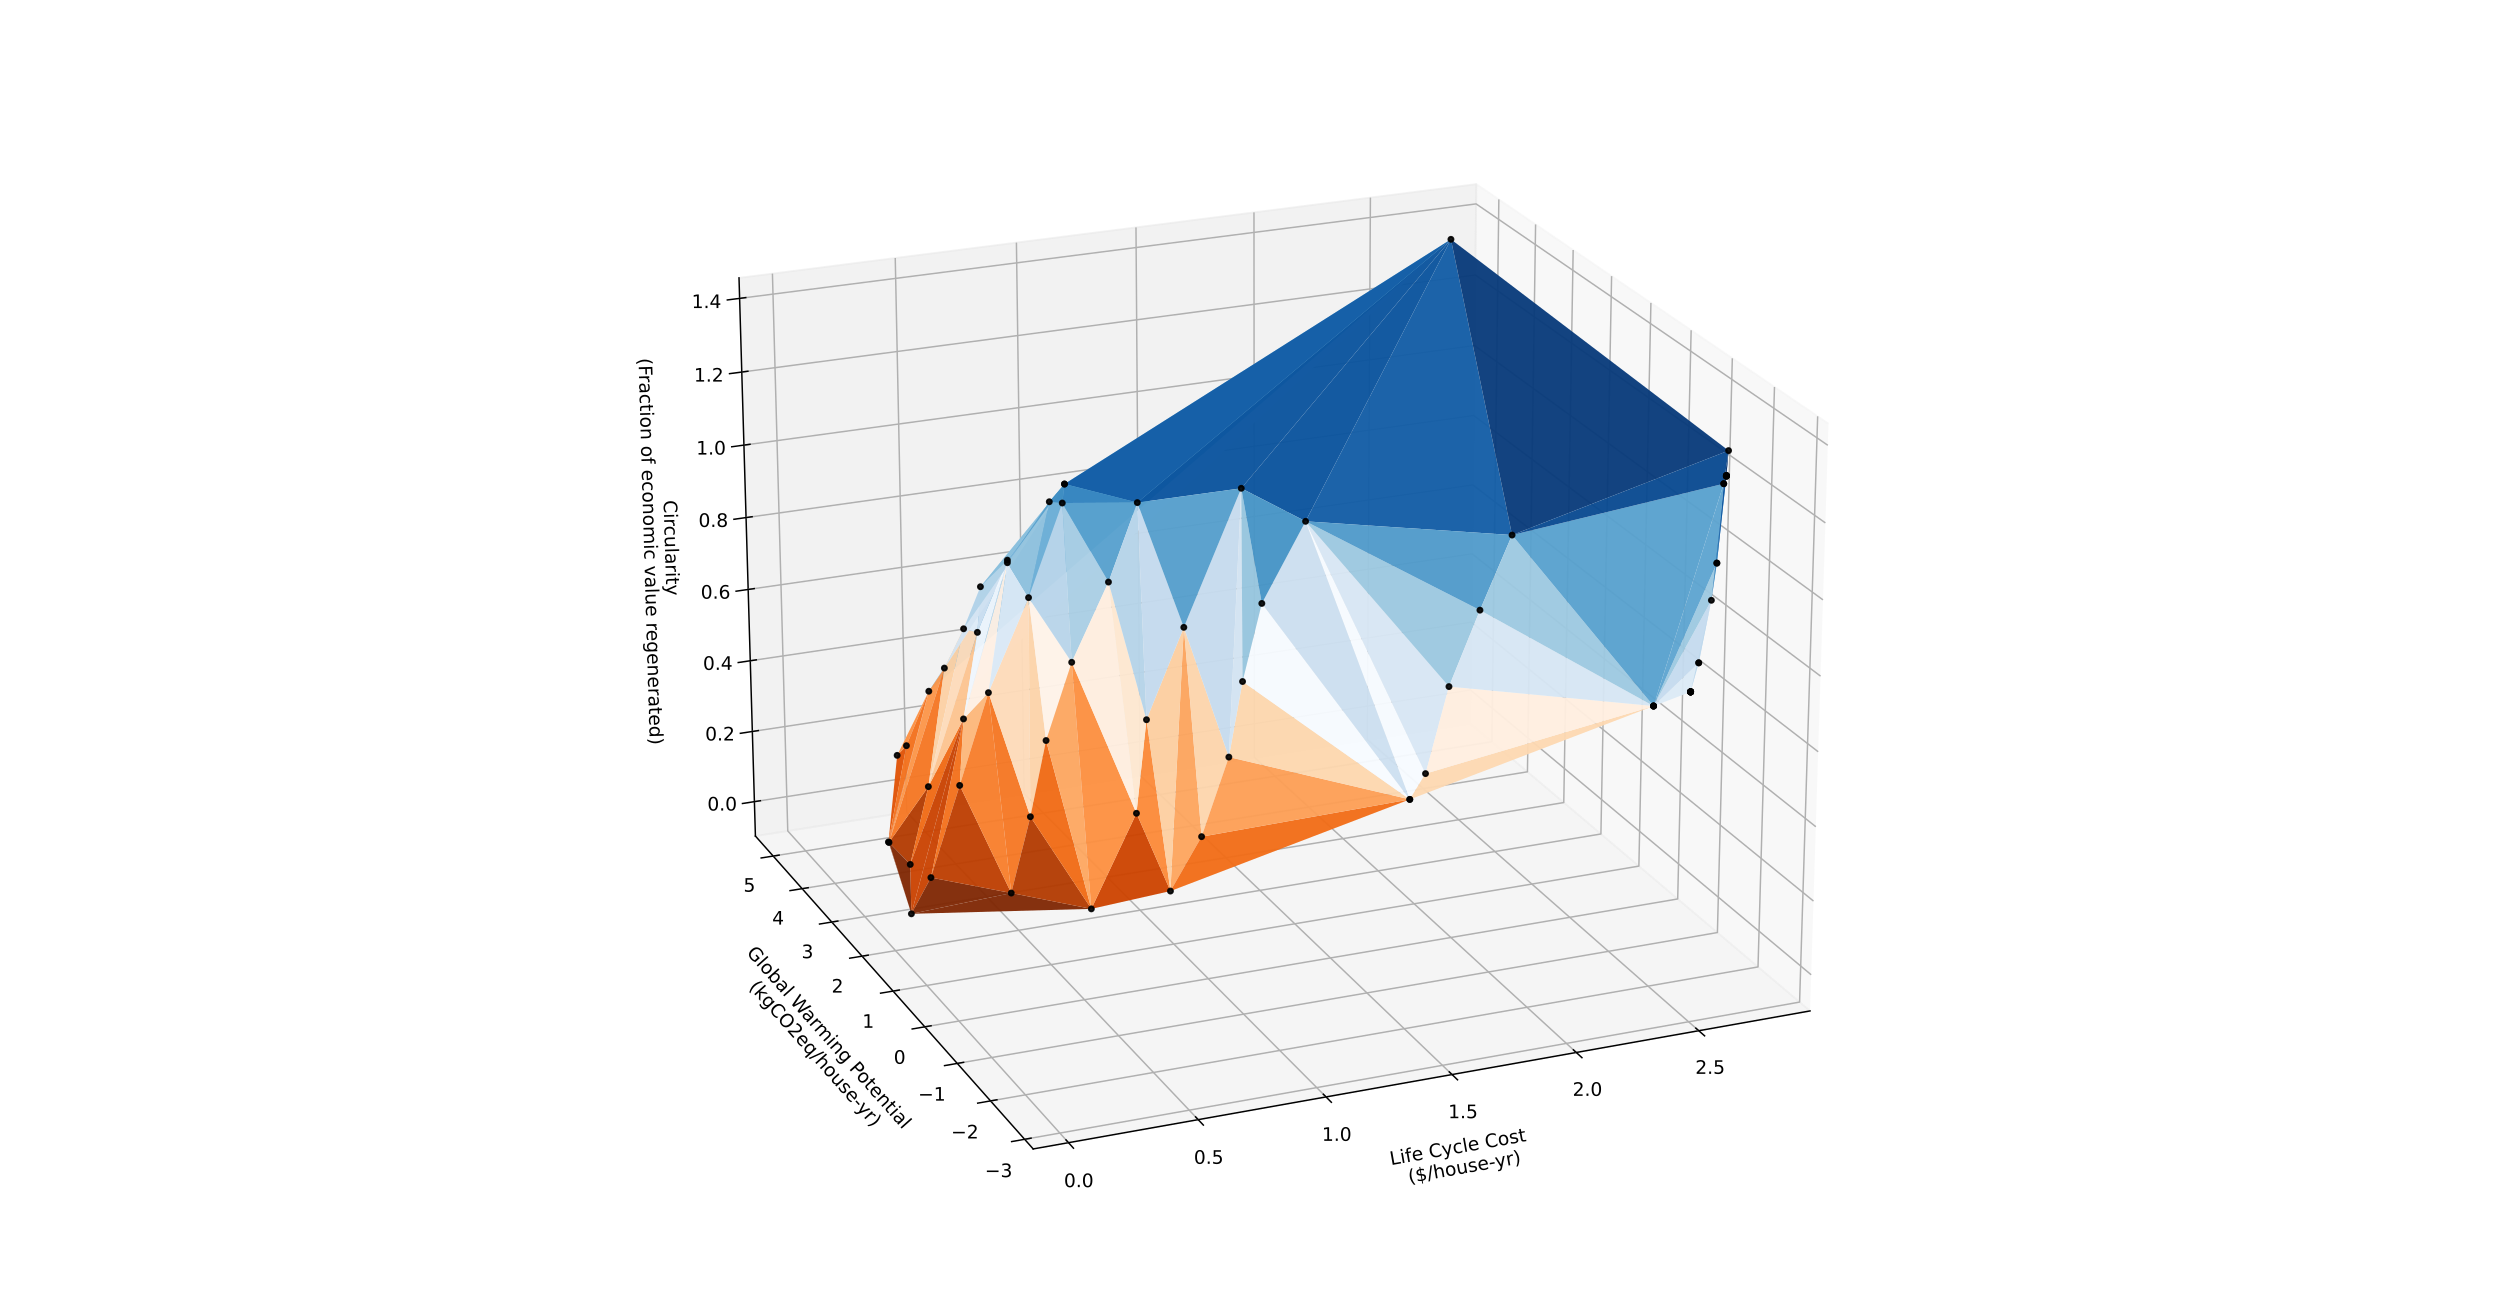 <?xml version="1.0" encoding="utf-8" standalone="no"?>
<!DOCTYPE svg PUBLIC "-//W3C//DTD SVG 1.1//EN"
  "http://www.w3.org/Graphics/SVG/1.1/DTD/svg11.dtd">
<!-- Created with matplotlib (https://matplotlib.org/) -->
<svg height="703.44pt" version="1.1" viewBox="0 0 1339.2 703.44" width="1339.2pt" xmlns="http://www.w3.org/2000/svg" xmlns:xlink="http://www.w3.org/1999/xlink">
 <defs>
  <style type="text/css">*{stroke-linecap:butt;stroke-linejoin:round;}</style>
 </defs>
 <g id="figure_1">
  <g id="patch_1">
   <path d="M 0 703.44 
L 1339.2 703.44 
L 1339.2 0 
L 0 0 
z
" style="fill:#ffffff;"/>
  </g>
  <g id="patch_2">
   <path d="M 328.68 692.64 
L 1010.52 692.64 
L 1010.52 10.8 
L 328.68 10.8 
z
" style="fill:#ffffff;"/>
  </g>
  <g id="pane3d_1">
   <g id="patch_3">
    <path d="M 969.594 541.531 
L 787.489 387.441 
L 790.831 98.621 
L 979.496 226.955 
" style="fill:#f2f2f2;opacity:0.5;stroke:#f2f2f2;stroke-linejoin:miter;"/>
   </g>
  </g>
  <g id="pane3d_2">
   <g id="patch_4">
    <path d="M 404.658 447.863 
L 787.489 387.441 
L 790.831 98.621 
L 395.872 148.846 
" style="fill:#e6e6e6;opacity:0.5;stroke:#e6e6e6;stroke-linejoin:miter;"/>
   </g>
  </g>
  <g id="pane3d_3">
   <g id="patch_5">
    <path d="M 553.446 615.46 
L 969.594 541.531 
L 787.489 387.441 
L 404.658 447.863 
" style="fill:#ececec;opacity:0.5;stroke:#ececec;stroke-linejoin:miter;"/>
   </g>
  </g>
  <g id="axis3d_1">
   <g id="line2d_1">
    <path d="M 969.594 541.531 
L 553.446 615.46 
" style="fill:none;stroke:#000000;stroke-linecap:square;stroke-width:0.8;"/>
   </g>
   <g id="text_1">
    <!-- Life Cycle Cost -->
    <g transform="translate(745.106 624.167)rotate(-10.074)scale(0.1 -0.1)">
     <defs>
      <path d="M 9.812 72.906 
L 19.672 72.906 
L 19.672 8.297 
L 55.172 8.297 
L 55.172 0 
L 9.812 0 
z
" id="DejaVuSans-76"/>
      <path d="M 9.422 54.688 
L 18.406 54.688 
L 18.406 0 
L 9.422 0 
z
M 9.422 75.984 
L 18.406 75.984 
L 18.406 64.594 
L 9.422 64.594 
z
" id="DejaVuSans-105"/>
      <path d="M 37.109 75.984 
L 37.109 68.5 
L 28.516 68.5 
Q 23.688 68.5 21.797 66.547 
Q 19.922 64.594 19.922 59.516 
L 19.922 54.688 
L 34.719 54.688 
L 34.719 47.703 
L 19.922 47.703 
L 19.922 0 
L 10.891 0 
L 10.891 47.703 
L 2.297 47.703 
L 2.297 54.688 
L 10.891 54.688 
L 10.891 58.5 
Q 10.891 67.625 15.141 71.797 
Q 19.391 75.984 28.609 75.984 
z
" id="DejaVuSans-102"/>
      <path d="M 56.203 29.594 
L 56.203 25.203 
L 14.891 25.203 
Q 15.484 15.922 20.484 11.062 
Q 25.484 6.203 34.422 6.203 
Q 39.594 6.203 44.453 7.469 
Q 49.312 8.734 54.109 11.281 
L 54.109 2.781 
Q 49.266 0.734 44.188 -0.344 
Q 39.109 -1.422 33.891 -1.422 
Q 20.797 -1.422 13.156 6.188 
Q 5.516 13.812 5.516 26.812 
Q 5.516 40.234 12.766 48.109 
Q 20.016 56 32.328 56 
Q 43.359 56 49.781 48.891 
Q 56.203 41.797 56.203 29.594 
z
M 47.219 32.234 
Q 47.125 39.594 43.094 43.984 
Q 39.062 48.391 32.422 48.391 
Q 24.906 48.391 20.391 44.141 
Q 15.875 39.891 15.188 32.172 
z
" id="DejaVuSans-101"/>
      <path id="DejaVuSans-32"/>
      <path d="M 64.406 67.281 
L 64.406 56.891 
Q 59.422 61.531 53.781 63.812 
Q 48.141 66.109 41.797 66.109 
Q 29.297 66.109 22.656 58.469 
Q 16.016 50.828 16.016 36.375 
Q 16.016 21.969 22.656 14.328 
Q 29.297 6.688 41.797 6.688 
Q 48.141 6.688 53.781 8.984 
Q 59.422 11.281 64.406 15.922 
L 64.406 5.609 
Q 59.234 2.094 53.438 0.328 
Q 47.656 -1.422 41.219 -1.422 
Q 24.656 -1.422 15.125 8.703 
Q 5.609 18.844 5.609 36.375 
Q 5.609 53.953 15.125 64.078 
Q 24.656 74.219 41.219 74.219 
Q 47.75 74.219 53.531 72.484 
Q 59.328 70.75 64.406 67.281 
z
" id="DejaVuSans-67"/>
      <path d="M 32.172 -5.078 
Q 28.375 -14.844 24.75 -17.812 
Q 21.141 -20.797 15.094 -20.797 
L 7.906 -20.797 
L 7.906 -13.281 
L 13.188 -13.281 
Q 16.891 -13.281 18.938 -11.516 
Q 21 -9.766 23.484 -3.219 
L 25.094 0.875 
L 2.984 54.688 
L 12.5 54.688 
L 29.594 11.922 
L 46.688 54.688 
L 56.203 54.688 
z
" id="DejaVuSans-121"/>
      <path d="M 48.781 52.594 
L 48.781 44.188 
Q 44.969 46.297 41.141 47.344 
Q 37.312 48.391 33.406 48.391 
Q 24.656 48.391 19.812 42.844 
Q 14.984 37.312 14.984 27.297 
Q 14.984 17.281 19.812 11.734 
Q 24.656 6.203 33.406 6.203 
Q 37.312 6.203 41.141 7.25 
Q 44.969 8.297 48.781 10.406 
L 48.781 2.094 
Q 45.016 0.344 40.984 -0.531 
Q 36.969 -1.422 32.422 -1.422 
Q 20.062 -1.422 12.781 6.344 
Q 5.516 14.109 5.516 27.297 
Q 5.516 40.672 12.859 48.328 
Q 20.219 56 33.016 56 
Q 37.156 56 41.109 55.141 
Q 45.062 54.297 48.781 52.594 
z
" id="DejaVuSans-99"/>
      <path d="M 9.422 75.984 
L 18.406 75.984 
L 18.406 0 
L 9.422 0 
z
" id="DejaVuSans-108"/>
      <path d="M 30.609 48.391 
Q 23.391 48.391 19.188 42.75 
Q 14.984 37.109 14.984 27.297 
Q 14.984 17.484 19.156 11.844 
Q 23.344 6.203 30.609 6.203 
Q 37.797 6.203 41.984 11.859 
Q 46.188 17.531 46.188 27.297 
Q 46.188 37.016 41.984 42.703 
Q 37.797 48.391 30.609 48.391 
z
M 30.609 56 
Q 42.328 56 49.016 48.375 
Q 55.719 40.766 55.719 27.297 
Q 55.719 13.875 49.016 6.219 
Q 42.328 -1.422 30.609 -1.422 
Q 18.844 -1.422 12.172 6.219 
Q 5.516 13.875 5.516 27.297 
Q 5.516 40.766 12.172 48.375 
Q 18.844 56 30.609 56 
z
" id="DejaVuSans-111"/>
      <path d="M 44.281 53.078 
L 44.281 44.578 
Q 40.484 46.531 36.375 47.5 
Q 32.281 48.484 27.875 48.484 
Q 21.188 48.484 17.844 46.438 
Q 14.5 44.391 14.5 40.281 
Q 14.5 37.156 16.891 35.375 
Q 19.281 33.594 26.516 31.984 
L 29.594 31.297 
Q 39.156 29.25 43.188 25.516 
Q 47.219 21.781 47.219 15.094 
Q 47.219 7.469 41.188 3.016 
Q 35.156 -1.422 24.609 -1.422 
Q 20.219 -1.422 15.453 -0.562 
Q 10.688 0.297 5.422 2 
L 5.422 11.281 
Q 10.406 8.688 15.234 7.391 
Q 20.062 6.109 24.812 6.109 
Q 31.156 6.109 34.562 8.281 
Q 37.984 10.453 37.984 14.406 
Q 37.984 18.062 35.516 20.016 
Q 33.062 21.969 24.703 23.781 
L 21.578 24.516 
Q 13.234 26.266 9.516 29.906 
Q 5.812 33.547 5.812 39.891 
Q 5.812 47.609 11.281 51.797 
Q 16.75 56 26.812 56 
Q 31.781 56 36.172 55.266 
Q 40.578 54.547 44.281 53.078 
z
" id="DejaVuSans-115"/>
      <path d="M 18.312 70.219 
L 18.312 54.688 
L 36.812 54.688 
L 36.812 47.703 
L 18.312 47.703 
L 18.312 18.016 
Q 18.312 11.328 20.141 9.422 
Q 21.969 7.516 27.594 7.516 
L 36.812 7.516 
L 36.812 0 
L 27.594 0 
Q 17.188 0 13.234 3.875 
Q 9.281 7.766 9.281 18.016 
L 9.281 47.703 
L 2.688 47.703 
L 2.688 54.688 
L 9.281 54.688 
L 9.281 70.219 
z
" id="DejaVuSans-116"/>
     </defs>
     <use xlink:href="#DejaVuSans-76"/>
     <use x="55.713" xlink:href="#DejaVuSans-105"/>
     <use x="83.496" xlink:href="#DejaVuSans-102"/>
     <use x="118.701" xlink:href="#DejaVuSans-101"/>
     <use x="180.225" xlink:href="#DejaVuSans-32"/>
     <use x="212.012" xlink:href="#DejaVuSans-67"/>
     <use x="281.836" xlink:href="#DejaVuSans-121"/>
     <use x="341.016" xlink:href="#DejaVuSans-99"/>
     <use x="395.996" xlink:href="#DejaVuSans-108"/>
     <use x="423.779" xlink:href="#DejaVuSans-101"/>
     <use x="485.303" xlink:href="#DejaVuSans-32"/>
     <use x="517.09" xlink:href="#DejaVuSans-67"/>
     <use x="586.914" xlink:href="#DejaVuSans-111"/>
     <use x="648.096" xlink:href="#DejaVuSans-115"/>
     <use x="700.195" xlink:href="#DejaVuSans-116"/>
    </g>
    <!--  ($/house-yr) -->
    <g transform="translate(751.796 634.352)rotate(-10.074)scale(0.1 -0.1)">
     <defs>
      <path d="M 31 75.875 
Q 24.469 64.656 21.281 53.656 
Q 18.109 42.672 18.109 31.391 
Q 18.109 20.125 21.312 9.062 
Q 24.516 -2 31 -13.188 
L 23.188 -13.188 
Q 15.875 -1.703 12.234 9.375 
Q 8.594 20.453 8.594 31.391 
Q 8.594 42.281 12.203 53.312 
Q 15.828 64.359 23.188 75.875 
z
" id="DejaVuSans-40"/>
      <path d="M 33.797 -14.703 
L 28.906 -14.703 
L 28.859 0 
Q 23.734 0.094 18.609 1.188 
Q 13.484 2.297 8.297 4.5 
L 8.297 13.281 
Q 13.281 10.156 18.375 8.562 
Q 23.484 6.984 28.906 6.938 
L 28.906 29.203 
Q 18.109 30.953 13.203 35.156 
Q 8.297 39.359 8.297 46.688 
Q 8.297 54.641 13.625 59.219 
Q 18.953 63.812 28.906 64.5 
L 28.906 75.984 
L 33.797 75.984 
L 33.797 64.656 
Q 38.328 64.453 42.578 63.688 
Q 46.828 62.938 50.875 61.625 
L 50.875 53.078 
Q 46.828 55.125 42.547 56.25 
Q 38.281 57.375 33.797 57.562 
L 33.797 36.719 
Q 44.875 35.016 50.094 30.609 
Q 55.328 26.219 55.328 18.609 
Q 55.328 10.359 49.781 5.594 
Q 44.234 0.828 33.797 0.094 
z
M 28.906 37.594 
L 28.906 57.625 
Q 23.25 56.984 20.266 54.391 
Q 17.281 51.812 17.281 47.516 
Q 17.281 43.312 20.031 40.969 
Q 22.797 38.625 28.906 37.594 
z
M 33.797 28.219 
L 33.797 7.078 
Q 39.984 7.906 43.141 10.594 
Q 46.297 13.281 46.297 17.672 
Q 46.297 21.969 43.281 24.5 
Q 40.281 27.047 33.797 28.219 
z
" id="DejaVuSans-36"/>
      <path d="M 25.391 72.906 
L 33.688 72.906 
L 8.297 -9.281 
L 0 -9.281 
z
" id="DejaVuSans-47"/>
      <path d="M 54.891 33.016 
L 54.891 0 
L 45.906 0 
L 45.906 32.719 
Q 45.906 40.484 42.875 44.328 
Q 39.844 48.188 33.797 48.188 
Q 26.516 48.188 22.312 43.547 
Q 18.109 38.922 18.109 30.906 
L 18.109 0 
L 9.078 0 
L 9.078 75.984 
L 18.109 75.984 
L 18.109 46.188 
Q 21.344 51.125 25.703 53.562 
Q 30.078 56 35.797 56 
Q 45.219 56 50.047 50.172 
Q 54.891 44.344 54.891 33.016 
z
" id="DejaVuSans-104"/>
      <path d="M 8.5 21.578 
L 8.5 54.688 
L 17.484 54.688 
L 17.484 21.922 
Q 17.484 14.156 20.5 10.266 
Q 23.531 6.391 29.594 6.391 
Q 36.859 6.391 41.078 11.031 
Q 45.312 15.672 45.312 23.688 
L 45.312 54.688 
L 54.297 54.688 
L 54.297 0 
L 45.312 0 
L 45.312 8.406 
Q 42.047 3.422 37.719 1 
Q 33.406 -1.422 27.688 -1.422 
Q 18.266 -1.422 13.375 4.438 
Q 8.5 10.297 8.5 21.578 
z
M 31.109 56 
z
" id="DejaVuSans-117"/>
      <path d="M 4.891 31.391 
L 31.203 31.391 
L 31.203 23.391 
L 4.891 23.391 
z
" id="DejaVuSans-45"/>
      <path d="M 41.109 46.297 
Q 39.594 47.172 37.812 47.578 
Q 36.031 48 33.891 48 
Q 26.266 48 22.188 43.047 
Q 18.109 38.094 18.109 28.812 
L 18.109 0 
L 9.078 0 
L 9.078 54.688 
L 18.109 54.688 
L 18.109 46.188 
Q 20.953 51.172 25.484 53.578 
Q 30.031 56 36.531 56 
Q 37.453 56 38.578 55.875 
Q 39.703 55.766 41.062 55.516 
z
" id="DejaVuSans-114"/>
      <path d="M 8.016 75.875 
L 15.828 75.875 
Q 23.141 64.359 26.781 53.312 
Q 30.422 42.281 30.422 31.391 
Q 30.422 20.453 26.781 9.375 
Q 23.141 -1.703 15.828 -13.188 
L 8.016 -13.188 
Q 14.5 -2 17.703 9.062 
Q 20.906 20.125 20.906 31.391 
Q 20.906 42.672 17.703 53.656 
Q 14.5 64.656 8.016 75.875 
z
" id="DejaVuSans-41"/>
     </defs>
     <use xlink:href="#DejaVuSans-32"/>
     <use x="31.787" xlink:href="#DejaVuSans-40"/>
     <use x="70.801" xlink:href="#DejaVuSans-36"/>
     <use x="134.424" xlink:href="#DejaVuSans-47"/>
     <use x="168.115" xlink:href="#DejaVuSans-104"/>
     <use x="231.494" xlink:href="#DejaVuSans-111"/>
     <use x="292.676" xlink:href="#DejaVuSans-117"/>
     <use x="356.055" xlink:href="#DejaVuSans-115"/>
     <use x="408.154" xlink:href="#DejaVuSans-101"/>
     <use x="469.678" xlink:href="#DejaVuSans-45"/>
     <use x="504.012" xlink:href="#DejaVuSans-121"/>
     <use x="563.191" xlink:href="#DejaVuSans-114"/>
     <use x="604.305" xlink:href="#DejaVuSans-41"/>
    </g>
   </g>
   <g id="Line3DCollection_1">
    <path d="M 572.36 612.1 
L 421.987 445.128 
L 413.773 146.57 
" style="fill:none;stroke:#b0b0b0;stroke-width:0.8;"/>
    <path d="M 641.834 599.758 
L 485.698 435.073 
L 479.563 138.203 
" style="fill:none;stroke:#b0b0b0;stroke-width:0.8;"/>
    <path d="M 710.311 587.593 
L 548.584 425.148 
L 544.474 129.949 
" style="fill:none;stroke:#b0b0b0;stroke-width:0.8;"/>
    <path d="M 777.814 575.601 
L 610.66 415.35 
L 608.523 121.804 
" style="fill:none;stroke:#b0b0b0;stroke-width:0.8;"/>
    <path d="M 844.362 563.778 
L 671.941 405.678 
L 671.727 113.767 
" style="fill:none;stroke:#b0b0b0;stroke-width:0.8;"/>
    <path d="M 909.976 552.122 
L 732.444 396.129 
L 734.104 105.835 
" style="fill:none;stroke:#b0b0b0;stroke-width:0.8;"/>
   </g>
   <g id="xtick_1">
    <g id="line2d_2">
     <path d="M 571.028 610.621 
L 575.031 615.066 
" style="fill:none;stroke:#000000;stroke-linecap:square;stroke-width:0.8;"/>
    </g>
    <g id="text_2">
     <!-- 0.0 -->
     <g transform="translate(569.937 635.927)scale(0.1 -0.1)">
      <defs>
       <path d="M 31.781 66.406 
Q 24.172 66.406 20.328 58.906 
Q 16.5 51.422 16.5 36.375 
Q 16.5 21.391 20.328 13.891 
Q 24.172 6.391 31.781 6.391 
Q 39.453 6.391 43.281 13.891 
Q 47.125 21.391 47.125 36.375 
Q 47.125 51.422 43.281 58.906 
Q 39.453 66.406 31.781 66.406 
z
M 31.781 74.219 
Q 44.047 74.219 50.516 64.516 
Q 56.984 54.828 56.984 36.375 
Q 56.984 17.969 50.516 8.266 
Q 44.047 -1.422 31.781 -1.422 
Q 19.531 -1.422 13.062 8.266 
Q 6.594 17.969 6.594 36.375 
Q 6.594 54.828 13.062 64.516 
Q 19.531 74.219 31.781 74.219 
z
" id="DejaVuSans-48"/>
       <path d="M 10.688 12.406 
L 21 12.406 
L 21 0 
L 10.688 0 
z
" id="DejaVuSans-46"/>
      </defs>
      <use xlink:href="#DejaVuSans-48"/>
      <use x="63.623" xlink:href="#DejaVuSans-46"/>
      <use x="95.41" xlink:href="#DejaVuSans-48"/>
     </g>
    </g>
   </g>
   <g id="xtick_2">
    <g id="line2d_3">
     <path d="M 640.452 598.3 
L 644.605 602.681 
" style="fill:none;stroke:#000000;stroke-linecap:square;stroke-width:0.8;"/>
    </g>
    <g id="text_3">
     <!-- 0.5 -->
     <g transform="translate(639.536 623.438)scale(0.1 -0.1)">
      <defs>
       <path d="M 10.797 72.906 
L 49.516 72.906 
L 49.516 64.594 
L 19.828 64.594 
L 19.828 46.734 
Q 21.969 47.469 24.109 47.828 
Q 26.266 48.188 28.422 48.188 
Q 40.625 48.188 47.75 41.5 
Q 54.891 34.812 54.891 23.391 
Q 54.891 11.625 47.562 5.094 
Q 40.234 -1.422 26.906 -1.422 
Q 22.312 -1.422 17.547 -0.641 
Q 12.797 0.141 7.719 1.703 
L 7.719 11.625 
Q 12.109 9.234 16.797 8.062 
Q 21.484 6.891 26.703 6.891 
Q 35.156 6.891 40.078 11.328 
Q 45.016 15.766 45.016 23.391 
Q 45.016 31 40.078 35.438 
Q 35.156 39.891 26.703 39.891 
Q 22.75 39.891 18.812 39.016 
Q 14.891 38.141 10.797 36.281 
z
" id="DejaVuSans-53"/>
      </defs>
      <use xlink:href="#DejaVuSans-48"/>
      <use x="63.623" xlink:href="#DejaVuSans-46"/>
      <use x="95.41" xlink:href="#DejaVuSans-53"/>
     </g>
    </g>
   </g>
   <g id="xtick_3">
    <g id="line2d_4">
     <path d="M 708.88 586.156 
L 713.18 590.474 
" style="fill:none;stroke:#000000;stroke-linecap:square;stroke-width:0.8;"/>
    </g>
    <g id="text_4">
     <!-- 1.0 -->
     <g transform="translate(708.135 611.129)scale(0.1 -0.1)">
      <defs>
       <path d="M 12.406 8.297 
L 28.516 8.297 
L 28.516 63.922 
L 10.984 60.406 
L 10.984 69.391 
L 28.422 72.906 
L 38.281 72.906 
L 38.281 8.297 
L 54.391 8.297 
L 54.391 0 
L 12.406 0 
z
" id="DejaVuSans-49"/>
      </defs>
      <use xlink:href="#DejaVuSans-49"/>
      <use x="63.623" xlink:href="#DejaVuSans-46"/>
      <use x="95.41" xlink:href="#DejaVuSans-48"/>
     </g>
    </g>
   </g>
   <g id="xtick_4">
    <g id="line2d_5">
     <path d="M 776.336 574.184 
L 780.776 578.441 
" style="fill:none;stroke:#000000;stroke-linecap:square;stroke-width:0.8;"/>
    </g>
    <g id="text_5">
     <!-- 1.5 -->
     <g transform="translate(775.755 598.995)scale(0.1 -0.1)">
      <use xlink:href="#DejaVuSans-49"/>
      <use x="63.623" xlink:href="#DejaVuSans-46"/>
      <use x="95.41" xlink:href="#DejaVuSans-53"/>
     </g>
    </g>
   </g>
   <g id="xtick_5">
    <g id="line2d_6">
     <path d="M 842.838 562.382 
L 847.416 566.579 
" style="fill:none;stroke:#000000;stroke-linecap:square;stroke-width:0.8;"/>
    </g>
    <g id="text_6">
     <!-- 2.0 -->
     <g transform="translate(842.416 587.033)scale(0.1 -0.1)">
      <defs>
       <path d="M 19.188 8.297 
L 53.609 8.297 
L 53.609 0 
L 7.328 0 
L 7.328 8.297 
Q 12.938 14.109 22.625 23.891 
Q 32.328 33.688 34.812 36.531 
Q 39.547 41.844 41.422 45.531 
Q 43.312 49.219 43.312 52.781 
Q 43.312 58.594 39.234 62.25 
Q 35.156 65.922 28.609 65.922 
Q 23.969 65.922 18.812 64.312 
Q 13.672 62.703 7.812 59.422 
L 7.812 69.391 
Q 13.766 71.781 18.938 73 
Q 24.125 74.219 28.422 74.219 
Q 39.75 74.219 46.484 68.547 
Q 53.219 62.891 53.219 53.422 
Q 53.219 48.922 51.531 44.891 
Q 49.859 40.875 45.406 35.406 
Q 44.188 33.984 37.641 27.219 
Q 31.109 20.453 19.188 8.297 
z
" id="DejaVuSans-50"/>
      </defs>
      <use xlink:href="#DejaVuSans-50"/>
      <use x="63.623" xlink:href="#DejaVuSans-46"/>
      <use x="95.41" xlink:href="#DejaVuSans-48"/>
     </g>
    </g>
   </g>
   <g id="xtick_6">
    <g id="line2d_7">
     <path d="M 908.408 550.745 
L 913.118 554.883 
" style="fill:none;stroke:#000000;stroke-linecap:square;stroke-width:0.8;"/>
    </g>
    <g id="text_7">
     <!-- 2.5 -->
     <g transform="translate(908.14 575.239)scale(0.1 -0.1)">
      <use xlink:href="#DejaVuSans-50"/>
      <use x="63.623" xlink:href="#DejaVuSans-46"/>
      <use x="95.41" xlink:href="#DejaVuSans-53"/>
     </g>
    </g>
   </g>
  </g>
  <g id="axis3d_2">
   <g id="line2d_8">
    <path d="M 404.658 447.863 
L 553.446 615.46 
" style="fill:none;stroke:#000000;stroke-linecap:square;stroke-width:0.8;"/>
   </g>
   <g id="text_8">
    <!-- Global Warming Potential -->
    <g transform="translate(399.574 510.6)rotate(-311.598)scale(0.1 -0.1)">
     <defs>
      <path d="M 59.516 10.406 
L 59.516 29.984 
L 43.406 29.984 
L 43.406 38.094 
L 69.281 38.094 
L 69.281 6.781 
Q 63.578 2.734 56.688 0.656 
Q 49.812 -1.422 42 -1.422 
Q 24.906 -1.422 15.25 8.562 
Q 5.609 18.562 5.609 36.375 
Q 5.609 54.25 15.25 64.234 
Q 24.906 74.219 42 74.219 
Q 49.125 74.219 55.547 72.453 
Q 61.969 70.703 67.391 67.281 
L 67.391 56.781 
Q 61.922 61.422 55.766 63.766 
Q 49.609 66.109 42.828 66.109 
Q 29.438 66.109 22.719 58.641 
Q 16.016 51.172 16.016 36.375 
Q 16.016 21.625 22.719 14.156 
Q 29.438 6.688 42.828 6.688 
Q 48.047 6.688 52.141 7.594 
Q 56.25 8.5 59.516 10.406 
z
" id="DejaVuSans-71"/>
      <path d="M 48.688 27.297 
Q 48.688 37.203 44.609 42.844 
Q 40.531 48.484 33.406 48.484 
Q 26.266 48.484 22.188 42.844 
Q 18.109 37.203 18.109 27.297 
Q 18.109 17.391 22.188 11.75 
Q 26.266 6.109 33.406 6.109 
Q 40.531 6.109 44.609 11.75 
Q 48.688 17.391 48.688 27.297 
z
M 18.109 46.391 
Q 20.953 51.266 25.266 53.625 
Q 29.594 56 35.594 56 
Q 45.562 56 51.781 48.094 
Q 58.016 40.188 58.016 27.297 
Q 58.016 14.406 51.781 6.484 
Q 45.562 -1.422 35.594 -1.422 
Q 29.594 -1.422 25.266 0.953 
Q 20.953 3.328 18.109 8.203 
L 18.109 0 
L 9.078 0 
L 9.078 75.984 
L 18.109 75.984 
z
" id="DejaVuSans-98"/>
      <path d="M 34.281 27.484 
Q 23.391 27.484 19.188 25 
Q 14.984 22.516 14.984 16.5 
Q 14.984 11.719 18.141 8.906 
Q 21.297 6.109 26.703 6.109 
Q 34.188 6.109 38.703 11.406 
Q 43.219 16.703 43.219 25.484 
L 43.219 27.484 
z
M 52.203 31.203 
L 52.203 0 
L 43.219 0 
L 43.219 8.297 
Q 40.141 3.328 35.547 0.953 
Q 30.953 -1.422 24.312 -1.422 
Q 15.922 -1.422 10.953 3.297 
Q 6 8.016 6 15.922 
Q 6 25.141 12.172 29.828 
Q 18.359 34.516 30.609 34.516 
L 43.219 34.516 
L 43.219 35.406 
Q 43.219 41.609 39.141 45 
Q 35.062 48.391 27.688 48.391 
Q 23 48.391 18.547 47.266 
Q 14.109 46.141 10.016 43.891 
L 10.016 52.203 
Q 14.938 54.109 19.578 55.047 
Q 24.219 56 28.609 56 
Q 40.484 56 46.344 49.844 
Q 52.203 43.703 52.203 31.203 
z
" id="DejaVuSans-97"/>
      <path d="M 3.328 72.906 
L 13.281 72.906 
L 28.609 11.281 
L 43.891 72.906 
L 54.984 72.906 
L 70.312 11.281 
L 85.594 72.906 
L 95.609 72.906 
L 77.297 0 
L 64.891 0 
L 49.516 63.281 
L 33.984 0 
L 21.578 0 
z
" id="DejaVuSans-87"/>
      <path d="M 52 44.188 
Q 55.375 50.25 60.062 53.125 
Q 64.75 56 71.094 56 
Q 79.641 56 84.281 50.016 
Q 88.922 44.047 88.922 33.016 
L 88.922 0 
L 79.891 0 
L 79.891 32.719 
Q 79.891 40.578 77.094 44.375 
Q 74.312 48.188 68.609 48.188 
Q 61.625 48.188 57.562 43.547 
Q 53.516 38.922 53.516 30.906 
L 53.516 0 
L 44.484 0 
L 44.484 32.719 
Q 44.484 40.625 41.703 44.406 
Q 38.922 48.188 33.109 48.188 
Q 26.219 48.188 22.156 43.531 
Q 18.109 38.875 18.109 30.906 
L 18.109 0 
L 9.078 0 
L 9.078 54.688 
L 18.109 54.688 
L 18.109 46.188 
Q 21.188 51.219 25.484 53.609 
Q 29.781 56 35.688 56 
Q 41.656 56 45.828 52.969 
Q 50 49.953 52 44.188 
z
" id="DejaVuSans-109"/>
      <path d="M 54.891 33.016 
L 54.891 0 
L 45.906 0 
L 45.906 32.719 
Q 45.906 40.484 42.875 44.328 
Q 39.844 48.188 33.797 48.188 
Q 26.516 48.188 22.312 43.547 
Q 18.109 38.922 18.109 30.906 
L 18.109 0 
L 9.078 0 
L 9.078 54.688 
L 18.109 54.688 
L 18.109 46.188 
Q 21.344 51.125 25.703 53.562 
Q 30.078 56 35.797 56 
Q 45.219 56 50.047 50.172 
Q 54.891 44.344 54.891 33.016 
z
" id="DejaVuSans-110"/>
      <path d="M 45.406 27.984 
Q 45.406 37.75 41.375 43.109 
Q 37.359 48.484 30.078 48.484 
Q 22.859 48.484 18.828 43.109 
Q 14.797 37.75 14.797 27.984 
Q 14.797 18.266 18.828 12.891 
Q 22.859 7.516 30.078 7.516 
Q 37.359 7.516 41.375 12.891 
Q 45.406 18.266 45.406 27.984 
z
M 54.391 6.781 
Q 54.391 -7.172 48.188 -13.984 
Q 42 -20.797 29.203 -20.797 
Q 24.469 -20.797 20.266 -20.094 
Q 16.062 -19.391 12.109 -17.922 
L 12.109 -9.188 
Q 16.062 -11.328 19.922 -12.344 
Q 23.781 -13.375 27.781 -13.375 
Q 36.625 -13.375 41.016 -8.766 
Q 45.406 -4.156 45.406 5.172 
L 45.406 9.625 
Q 42.625 4.781 38.281 2.391 
Q 33.938 0 27.875 0 
Q 17.828 0 11.672 7.656 
Q 5.516 15.328 5.516 27.984 
Q 5.516 40.672 11.672 48.328 
Q 17.828 56 27.875 56 
Q 33.938 56 38.281 53.609 
Q 42.625 51.219 45.406 46.391 
L 45.406 54.688 
L 54.391 54.688 
z
" id="DejaVuSans-103"/>
      <path d="M 19.672 64.797 
L 19.672 37.406 
L 32.078 37.406 
Q 38.969 37.406 42.719 40.969 
Q 46.484 44.531 46.484 51.125 
Q 46.484 57.672 42.719 61.234 
Q 38.969 64.797 32.078 64.797 
z
M 9.812 72.906 
L 32.078 72.906 
Q 44.344 72.906 50.609 67.359 
Q 56.891 61.812 56.891 51.125 
Q 56.891 40.328 50.609 34.812 
Q 44.344 29.297 32.078 29.297 
L 19.672 29.297 
L 19.672 0 
L 9.812 0 
z
" id="DejaVuSans-80"/>
     </defs>
     <use xlink:href="#DejaVuSans-71"/>
     <use x="77.49" xlink:href="#DejaVuSans-108"/>
     <use x="105.273" xlink:href="#DejaVuSans-111"/>
     <use x="166.455" xlink:href="#DejaVuSans-98"/>
     <use x="229.932" xlink:href="#DejaVuSans-97"/>
     <use x="291.211" xlink:href="#DejaVuSans-108"/>
     <use x="318.994" xlink:href="#DejaVuSans-32"/>
     <use x="350.781" xlink:href="#DejaVuSans-87"/>
     <use x="443.283" xlink:href="#DejaVuSans-97"/>
     <use x="504.562" xlink:href="#DejaVuSans-114"/>
     <use x="543.926" xlink:href="#DejaVuSans-109"/>
     <use x="641.338" xlink:href="#DejaVuSans-105"/>
     <use x="669.121" xlink:href="#DejaVuSans-110"/>
     <use x="732.5" xlink:href="#DejaVuSans-103"/>
     <use x="795.977" xlink:href="#DejaVuSans-32"/>
     <use x="827.764" xlink:href="#DejaVuSans-80"/>
     <use x="884.441" xlink:href="#DejaVuSans-111"/>
     <use x="945.623" xlink:href="#DejaVuSans-116"/>
     <use x="984.832" xlink:href="#DejaVuSans-101"/>
     <use x="1046.355" xlink:href="#DejaVuSans-110"/>
     <use x="1109.734" xlink:href="#DejaVuSans-116"/>
     <use x="1148.943" xlink:href="#DejaVuSans-105"/>
     <use x="1176.727" xlink:href="#DejaVuSans-97"/>
     <use x="1238.006" xlink:href="#DejaVuSans-108"/>
    </g>
    <!--  (kgCO2eq/house-yr) -->
    <g transform="translate(398.752 526.541)rotate(-311.598)scale(0.1 -0.1)">
     <defs>
      <path d="M 9.078 75.984 
L 18.109 75.984 
L 18.109 31.109 
L 44.922 54.688 
L 56.391 54.688 
L 27.391 29.109 
L 57.625 0 
L 45.906 0 
L 18.109 26.703 
L 18.109 0 
L 9.078 0 
z
" id="DejaVuSans-107"/>
      <path d="M 39.406 66.219 
Q 28.656 66.219 22.328 58.203 
Q 16.016 50.203 16.016 36.375 
Q 16.016 22.609 22.328 14.594 
Q 28.656 6.594 39.406 6.594 
Q 50.141 6.594 56.422 14.594 
Q 62.703 22.609 62.703 36.375 
Q 62.703 50.203 56.422 58.203 
Q 50.141 66.219 39.406 66.219 
z
M 39.406 74.219 
Q 54.734 74.219 63.906 63.938 
Q 73.094 53.656 73.094 36.375 
Q 73.094 19.141 63.906 8.859 
Q 54.734 -1.422 39.406 -1.422 
Q 24.031 -1.422 14.812 8.828 
Q 5.609 19.094 5.609 36.375 
Q 5.609 53.656 14.812 63.938 
Q 24.031 74.219 39.406 74.219 
z
" id="DejaVuSans-79"/>
      <path d="M 14.797 27.297 
Q 14.797 17.391 18.875 11.75 
Q 22.953 6.109 30.078 6.109 
Q 37.203 6.109 41.297 11.75 
Q 45.406 17.391 45.406 27.297 
Q 45.406 37.203 41.297 42.844 
Q 37.203 48.484 30.078 48.484 
Q 22.953 48.484 18.875 42.844 
Q 14.797 37.203 14.797 27.297 
z
M 45.406 8.203 
Q 42.578 3.328 38.25 0.953 
Q 33.938 -1.422 27.875 -1.422 
Q 17.969 -1.422 11.734 6.484 
Q 5.516 14.406 5.516 27.297 
Q 5.516 40.188 11.734 48.094 
Q 17.969 56 27.875 56 
Q 33.938 56 38.25 53.625 
Q 42.578 51.266 45.406 46.391 
L 45.406 54.688 
L 54.391 54.688 
L 54.391 -20.797 
L 45.406 -20.797 
z
" id="DejaVuSans-113"/>
     </defs>
     <use xlink:href="#DejaVuSans-32"/>
     <use x="31.787" xlink:href="#DejaVuSans-40"/>
     <use x="70.801" xlink:href="#DejaVuSans-107"/>
     <use x="128.711" xlink:href="#DejaVuSans-103"/>
     <use x="192.188" xlink:href="#DejaVuSans-67"/>
     <use x="262.012" xlink:href="#DejaVuSans-79"/>
     <use x="340.723" xlink:href="#DejaVuSans-50"/>
     <use x="404.346" xlink:href="#DejaVuSans-101"/>
     <use x="465.869" xlink:href="#DejaVuSans-113"/>
     <use x="529.346" xlink:href="#DejaVuSans-47"/>
     <use x="563.037" xlink:href="#DejaVuSans-104"/>
     <use x="626.416" xlink:href="#DejaVuSans-111"/>
     <use x="687.598" xlink:href="#DejaVuSans-117"/>
     <use x="750.977" xlink:href="#DejaVuSans-115"/>
     <use x="803.076" xlink:href="#DejaVuSans-101"/>
     <use x="864.6" xlink:href="#DejaVuSans-45"/>
     <use x="898.934" xlink:href="#DejaVuSans-121"/>
     <use x="958.113" xlink:href="#DejaVuSans-114"/>
     <use x="999.227" xlink:href="#DejaVuSans-41"/>
    </g>
   </g>
   <g id="Line3DCollection_2">
    <path d="M 973.686 223.003 
L 964.003 536.8 
L 548.859 610.294 
" style="fill:none;stroke:#b0b0b0;stroke-width:0.8;"/>
    <path d="M 950.556 207.27 
L 941.736 517.959 
L 530.603 589.73 
" style="fill:none;stroke:#b0b0b0;stroke-width:0.8;"/>
    <path d="M 927.971 191.907 
L 919.976 499.547 
L 512.781 569.655 
" style="fill:none;stroke:#b0b0b0;stroke-width:0.8;"/>
    <path d="M 905.912 176.902 
L 898.707 481.55 
L 495.379 550.052 
" style="fill:none;stroke:#b0b0b0;stroke-width:0.8;"/>
    <path d="M 884.361 162.242 
L 877.912 463.954 
L 478.381 530.906 
" style="fill:none;stroke:#b0b0b0;stroke-width:0.8;"/>
    <path d="M 863.3 147.916 
L 857.576 446.746 
L 461.773 512.199 
" style="fill:none;stroke:#b0b0b0;stroke-width:0.8;"/>
    <path d="M 842.713 133.913 
L 837.683 429.914 
L 445.543 493.917 
" style="fill:none;stroke:#b0b0b0;stroke-width:0.8;"/>
    <path d="M 822.584 120.22 
L 818.219 413.444 
L 429.678 476.046 
" style="fill:none;stroke:#b0b0b0;stroke-width:0.8;"/>
    <path d="M 802.898 106.829 
L 799.171 397.327 
L 414.165 458.572 
" style="fill:none;stroke:#b0b0b0;stroke-width:0.8;"/>
   </g>
   <g id="xtick_7">
    <g id="line2d_9">
     <path d="M 552.329 609.68 
L 541.913 611.524 
" style="fill:none;stroke:#000000;stroke-linecap:square;stroke-width:0.8;"/>
    </g>
    <g id="text_9">
     <!-- −3 -->
     <g transform="translate(527.58 630.572)scale(0.1 -0.1)">
      <defs>
       <path d="M 10.594 35.5 
L 73.188 35.5 
L 73.188 27.203 
L 10.594 27.203 
z
" id="DejaVuSans-8722"/>
       <path d="M 40.578 39.312 
Q 47.656 37.797 51.625 33 
Q 55.609 28.219 55.609 21.188 
Q 55.609 10.406 48.188 4.484 
Q 40.766 -1.422 27.094 -1.422 
Q 22.516 -1.422 17.656 -0.516 
Q 12.797 0.391 7.625 2.203 
L 7.625 11.719 
Q 11.719 9.328 16.594 8.109 
Q 21.484 6.891 26.812 6.891 
Q 36.078 6.891 40.938 10.547 
Q 45.797 14.203 45.797 21.188 
Q 45.797 27.641 41.281 31.266 
Q 36.766 34.906 28.719 34.906 
L 20.219 34.906 
L 20.219 43.016 
L 29.109 43.016 
Q 36.375 43.016 40.234 45.922 
Q 44.094 48.828 44.094 54.297 
Q 44.094 59.906 40.109 62.906 
Q 36.141 65.922 28.719 65.922 
Q 24.656 65.922 20.016 65.031 
Q 15.375 64.156 9.812 62.312 
L 9.812 71.094 
Q 15.438 72.656 20.344 73.438 
Q 25.25 74.219 29.594 74.219 
Q 40.828 74.219 47.359 69.109 
Q 53.906 64.016 53.906 55.328 
Q 53.906 49.266 50.438 45.094 
Q 46.969 40.922 40.578 39.312 
z
" id="DejaVuSans-51"/>
      </defs>
      <use xlink:href="#DejaVuSans-8722"/>
      <use x="83.789" xlink:href="#DejaVuSans-51"/>
     </g>
    </g>
   </g>
   <g id="xtick_8">
    <g id="line2d_10">
     <path d="M 534.037 589.13 
L 523.728 590.93 
" style="fill:none;stroke:#000000;stroke-linecap:square;stroke-width:0.8;"/>
    </g>
    <g id="text_10">
     <!-- −2 -->
     <g transform="translate(509.485 609.848)scale(0.1 -0.1)">
      <use xlink:href="#DejaVuSans-8722"/>
      <use x="83.789" xlink:href="#DejaVuSans-50"/>
     </g>
    </g>
   </g>
   <g id="xtick_9">
    <g id="line2d_11">
     <path d="M 516.181 569.07 
L 505.975 570.827 
" style="fill:none;stroke:#000000;stroke-linecap:square;stroke-width:0.8;"/>
    </g>
    <g id="text_11">
     <!-- −1 -->
     <g transform="translate(491.82 589.618)scale(0.1 -0.1)">
      <use xlink:href="#DejaVuSans-8722"/>
      <use x="83.789" xlink:href="#DejaVuSans-49"/>
     </g>
    </g>
   </g>
   <g id="xtick_10">
    <g id="line2d_12">
     <path d="M 498.744 549.481 
L 488.641 551.197 
" style="fill:none;stroke:#000000;stroke-linecap:square;stroke-width:0.8;"/>
    </g>
    <g id="text_12">
     <!-- 0 -->
     <g transform="translate(478.762 569.863)scale(0.1 -0.1)">
      <use xlink:href="#DejaVuSans-48"/>
     </g>
    </g>
   </g>
   <g id="xtick_11">
    <g id="line2d_13">
     <path d="M 481.713 530.347 
L 471.709 532.024 
" style="fill:none;stroke:#000000;stroke-linecap:square;stroke-width:0.8;"/>
    </g>
    <g id="text_13">
     <!-- 1 -->
     <g transform="translate(461.914 550.568)scale(0.1 -0.1)">
      <use xlink:href="#DejaVuSans-49"/>
     </g>
    </g>
   </g>
   <g id="xtick_12">
    <g id="line2d_14">
     <path d="M 465.073 511.653 
L 455.167 513.291 
" style="fill:none;stroke:#000000;stroke-linecap:square;stroke-width:0.8;"/>
    </g>
    <g id="text_14">
     <!-- 2 -->
     <g transform="translate(445.454 531.716)scale(0.1 -0.1)">
      <use xlink:href="#DejaVuSans-50"/>
     </g>
    </g>
   </g>
   <g id="xtick_13">
    <g id="line2d_15">
     <path d="M 448.811 493.384 
L 439.002 494.985 
" style="fill:none;stroke:#000000;stroke-linecap:square;stroke-width:0.8;"/>
    </g>
    <g id="text_15">
     <!-- 3 -->
     <g transform="translate(429.368 513.293)scale(0.1 -0.1)">
      <use xlink:href="#DejaVuSans-51"/>
     </g>
    </g>
   </g>
   <g id="xtick_14">
    <g id="line2d_16">
     <path d="M 432.914 475.525 
L 423.199 477.09 
" style="fill:none;stroke:#000000;stroke-linecap:square;stroke-width:0.8;"/>
    </g>
    <g id="text_16">
     <!-- 4 -->
     <g transform="translate(413.644 495.284)scale(0.1 -0.1)">
      <defs>
       <path d="M 37.797 64.312 
L 12.891 25.391 
L 37.797 25.391 
z
M 35.203 72.906 
L 47.609 72.906 
L 47.609 25.391 
L 58.016 25.391 
L 58.016 17.188 
L 47.609 17.188 
L 47.609 0 
L 37.797 0 
L 37.797 17.188 
L 4.891 17.188 
L 4.891 26.703 
z
" id="DejaVuSans-52"/>
      </defs>
      <use xlink:href="#DejaVuSans-52"/>
     </g>
    </g>
   </g>
   <g id="xtick_15">
    <g id="line2d_17">
     <path d="M 417.37 458.063 
L 407.748 459.593 
" style="fill:none;stroke:#000000;stroke-linecap:square;stroke-width:0.8;"/>
    </g>
    <g id="text_17">
     <!-- 5 -->
     <g transform="translate(398.269 477.676)scale(0.1 -0.1)">
      <use xlink:href="#DejaVuSans-53"/>
     </g>
    </g>
   </g>
  </g>
  <g id="axis3d_3">
   <g id="line2d_18">
    <path d="M 404.658 447.863 
L 395.872 148.846 
" style="fill:none;stroke:#000000;stroke-linecap:square;stroke-width:0.8;"/>
   </g>
   <g id="text_18">
    <!-- Circularity -->
    <g transform="translate(355.453 268.032)rotate(-271.683)scale(0.1 -0.1)">
     <use xlink:href="#DejaVuSans-67"/>
     <use x="69.824" xlink:href="#DejaVuSans-105"/>
     <use x="97.607" xlink:href="#DejaVuSans-114"/>
     <use x="136.471" xlink:href="#DejaVuSans-99"/>
     <use x="191.451" xlink:href="#DejaVuSans-117"/>
     <use x="254.83" xlink:href="#DejaVuSans-108"/>
     <use x="282.613" xlink:href="#DejaVuSans-97"/>
     <use x="343.893" xlink:href="#DejaVuSans-114"/>
     <use x="385.006" xlink:href="#DejaVuSans-105"/>
     <use x="412.789" xlink:href="#DejaVuSans-116"/>
     <use x="451.998" xlink:href="#DejaVuSans-121"/>
    </g>
    <!--  (Fraction of economic value regenerated) -->
    <g transform="translate(341.92 188.703)rotate(-271.683)scale(0.1 -0.1)">
     <defs>
      <path d="M 9.812 72.906 
L 51.703 72.906 
L 51.703 64.594 
L 19.672 64.594 
L 19.672 43.109 
L 48.578 43.109 
L 48.578 34.812 
L 19.672 34.812 
L 19.672 0 
L 9.812 0 
z
" id="DejaVuSans-70"/>
      <path d="M 2.984 54.688 
L 12.5 54.688 
L 29.594 8.797 
L 46.688 54.688 
L 56.203 54.688 
L 35.688 0 
L 23.484 0 
z
" id="DejaVuSans-118"/>
      <path d="M 45.406 46.391 
L 45.406 75.984 
L 54.391 75.984 
L 54.391 0 
L 45.406 0 
L 45.406 8.203 
Q 42.578 3.328 38.25 0.953 
Q 33.938 -1.422 27.875 -1.422 
Q 17.969 -1.422 11.734 6.484 
Q 5.516 14.406 5.516 27.297 
Q 5.516 40.188 11.734 48.094 
Q 17.969 56 27.875 56 
Q 33.938 56 38.25 53.625 
Q 42.578 51.266 45.406 46.391 
z
M 14.797 27.297 
Q 14.797 17.391 18.875 11.75 
Q 22.953 6.109 30.078 6.109 
Q 37.203 6.109 41.297 11.75 
Q 45.406 17.391 45.406 27.297 
Q 45.406 37.203 41.297 42.844 
Q 37.203 48.484 30.078 48.484 
Q 22.953 48.484 18.875 42.844 
Q 14.797 37.203 14.797 27.297 
z
" id="DejaVuSans-100"/>
     </defs>
     <use xlink:href="#DejaVuSans-32"/>
     <use x="31.787" xlink:href="#DejaVuSans-40"/>
     <use x="70.801" xlink:href="#DejaVuSans-70"/>
     <use x="121.07" xlink:href="#DejaVuSans-114"/>
     <use x="162.184" xlink:href="#DejaVuSans-97"/>
     <use x="223.463" xlink:href="#DejaVuSans-99"/>
     <use x="278.443" xlink:href="#DejaVuSans-116"/>
     <use x="317.652" xlink:href="#DejaVuSans-105"/>
     <use x="345.436" xlink:href="#DejaVuSans-111"/>
     <use x="406.617" xlink:href="#DejaVuSans-110"/>
     <use x="469.996" xlink:href="#DejaVuSans-32"/>
     <use x="501.783" xlink:href="#DejaVuSans-111"/>
     <use x="562.965" xlink:href="#DejaVuSans-102"/>
     <use x="598.17" xlink:href="#DejaVuSans-32"/>
     <use x="629.957" xlink:href="#DejaVuSans-101"/>
     <use x="691.48" xlink:href="#DejaVuSans-99"/>
     <use x="746.461" xlink:href="#DejaVuSans-111"/>
     <use x="807.643" xlink:href="#DejaVuSans-110"/>
     <use x="871.021" xlink:href="#DejaVuSans-111"/>
     <use x="932.203" xlink:href="#DejaVuSans-109"/>
     <use x="1029.615" xlink:href="#DejaVuSans-105"/>
     <use x="1057.398" xlink:href="#DejaVuSans-99"/>
     <use x="1112.379" xlink:href="#DejaVuSans-32"/>
     <use x="1144.166" xlink:href="#DejaVuSans-118"/>
     <use x="1203.346" xlink:href="#DejaVuSans-97"/>
     <use x="1264.625" xlink:href="#DejaVuSans-108"/>
     <use x="1292.408" xlink:href="#DejaVuSans-117"/>
     <use x="1355.787" xlink:href="#DejaVuSans-101"/>
     <use x="1417.311" xlink:href="#DejaVuSans-32"/>
     <use x="1449.098" xlink:href="#DejaVuSans-114"/>
     <use x="1487.961" xlink:href="#DejaVuSans-101"/>
     <use x="1549.484" xlink:href="#DejaVuSans-103"/>
     <use x="1612.961" xlink:href="#DejaVuSans-101"/>
     <use x="1674.484" xlink:href="#DejaVuSans-110"/>
     <use x="1737.863" xlink:href="#DejaVuSans-101"/>
     <use x="1799.387" xlink:href="#DejaVuSans-114"/>
     <use x="1840.5" xlink:href="#DejaVuSans-97"/>
     <use x="1901.779" xlink:href="#DejaVuSans-116"/>
     <use x="1940.988" xlink:href="#DejaVuSans-101"/>
     <use x="2002.512" xlink:href="#DejaVuSans-100"/>
     <use x="2065.988" xlink:href="#DejaVuSans-41"/>
    </g>
   </g>
   <g id="Line3DCollection_3">
    <path d="M 404.116 429.427 
L 787.695 369.613 
L 970.203 522.17 
" style="fill:none;stroke:#b0b0b0;stroke-width:0.8;"/>
    <path d="M 403.012 391.842 
L 788.115 333.276 
L 971.446 482.688 
" style="fill:none;stroke:#b0b0b0;stroke-width:0.8;"/>
    <path d="M 401.899 353.954 
L 788.539 296.657 
L 972.699 442.867 
" style="fill:none;stroke:#b0b0b0;stroke-width:0.8;"/>
    <path d="M 400.776 315.76 
L 788.966 259.753 
L 973.963 402.704 
" style="fill:none;stroke:#b0b0b0;stroke-width:0.8;"/>
    <path d="M 399.645 277.254 
L 789.396 222.562 
L 975.239 362.194 
" style="fill:none;stroke:#b0b0b0;stroke-width:0.8;"/>
    <path d="M 398.505 238.434 
L 789.83 185.078 
L 976.525 321.333 
" style="fill:none;stroke:#b0b0b0;stroke-width:0.8;"/>
    <path d="M 397.355 199.295 
L 790.267 147.299 
L 977.822 280.115 
" style="fill:none;stroke:#b0b0b0;stroke-width:0.8;"/>
    <path d="M 396.195 159.834 
L 790.708 109.221 
L 979.131 238.536 
" style="fill:none;stroke:#b0b0b0;stroke-width:0.8;"/>
   </g>
   <g id="xtick_16">
    <g id="line2d_19">
     <path d="M 407.309 428.929 
L 397.724 430.423 
" style="fill:none;stroke:#000000;stroke-linecap:square;stroke-width:0.8;"/>
    </g>
    <g id="text_19">
     <!-- 0.0 -->
     <g transform="translate(378.915 434.199)scale(0.1 -0.1)">
      <use xlink:href="#DejaVuSans-48"/>
      <use x="63.623" xlink:href="#DejaVuSans-46"/>
      <use x="95.41" xlink:href="#DejaVuSans-48"/>
     </g>
    </g>
   </g>
   <g id="xtick_17">
    <g id="line2d_20">
     <path d="M 406.218 391.355 
L 396.594 392.818 
" style="fill:none;stroke:#000000;stroke-linecap:square;stroke-width:0.8;"/>
    </g>
    <g id="text_20">
     <!-- 0.2 -->
     <g transform="translate(377.743 396.673)scale(0.1 -0.1)">
      <use xlink:href="#DejaVuSans-48"/>
      <use x="63.623" xlink:href="#DejaVuSans-46"/>
      <use x="95.41" xlink:href="#DejaVuSans-50"/>
     </g>
    </g>
   </g>
   <g id="xtick_18">
    <g id="line2d_21">
     <path d="M 405.118 353.477 
L 395.454 354.91 
" style="fill:none;stroke:#000000;stroke-linecap:square;stroke-width:0.8;"/>
    </g>
    <g id="text_21">
     <!-- 0.4 -->
     <g transform="translate(376.563 358.845)scale(0.1 -0.1)">
      <use xlink:href="#DejaVuSans-48"/>
      <use x="63.623" xlink:href="#DejaVuSans-46"/>
      <use x="95.41" xlink:href="#DejaVuSans-52"/>
     </g>
    </g>
   </g>
   <g id="xtick_19">
    <g id="line2d_22">
     <path d="M 404.009 315.293 
L 394.305 316.693 
" style="fill:none;stroke:#000000;stroke-linecap:square;stroke-width:0.8;"/>
    </g>
    <g id="text_22">
     <!-- 0.6 -->
     <g transform="translate(375.372 320.711)scale(0.1 -0.1)">
      <defs>
       <path d="M 33.016 40.375 
Q 26.375 40.375 22.484 35.828 
Q 18.609 31.297 18.609 23.391 
Q 18.609 15.531 22.484 10.953 
Q 26.375 6.391 33.016 6.391 
Q 39.656 6.391 43.531 10.953 
Q 47.406 15.531 47.406 23.391 
Q 47.406 31.297 43.531 35.828 
Q 39.656 40.375 33.016 40.375 
z
M 52.594 71.297 
L 52.594 62.312 
Q 48.875 64.062 45.094 64.984 
Q 41.312 65.922 37.594 65.922 
Q 27.828 65.922 22.672 59.328 
Q 17.531 52.734 16.797 39.406 
Q 19.672 43.656 24.016 45.922 
Q 28.375 48.188 33.594 48.188 
Q 44.578 48.188 50.953 41.516 
Q 57.328 34.859 57.328 23.391 
Q 57.328 12.156 50.688 5.359 
Q 44.047 -1.422 33.016 -1.422 
Q 20.359 -1.422 13.672 8.266 
Q 6.984 17.969 6.984 36.375 
Q 6.984 53.656 15.188 63.938 
Q 23.391 74.219 37.203 74.219 
Q 40.922 74.219 44.703 73.484 
Q 48.484 72.75 52.594 71.297 
z
" id="DejaVuSans-54"/>
      </defs>
      <use xlink:href="#DejaVuSans-48"/>
      <use x="63.623" xlink:href="#DejaVuSans-46"/>
      <use x="95.41" xlink:href="#DejaVuSans-54"/>
     </g>
    </g>
   </g>
   <g id="xtick_20">
    <g id="line2d_23">
     <path d="M 402.891 276.798 
L 393.146 278.166 
" style="fill:none;stroke:#000000;stroke-linecap:square;stroke-width:0.8;"/>
    </g>
    <g id="text_23">
     <!-- 0.8 -->
     <g transform="translate(374.172 282.267)scale(0.1 -0.1)">
      <defs>
       <path d="M 31.781 34.625 
Q 24.75 34.625 20.719 30.859 
Q 16.703 27.094 16.703 20.516 
Q 16.703 13.922 20.719 10.156 
Q 24.75 6.391 31.781 6.391 
Q 38.812 6.391 42.859 10.172 
Q 46.922 13.969 46.922 20.516 
Q 46.922 27.094 42.891 30.859 
Q 38.875 34.625 31.781 34.625 
z
M 21.922 38.812 
Q 15.578 40.375 12.031 44.719 
Q 8.5 49.078 8.5 55.328 
Q 8.5 64.062 14.719 69.141 
Q 20.953 74.219 31.781 74.219 
Q 42.672 74.219 48.875 69.141 
Q 55.078 64.062 55.078 55.328 
Q 55.078 49.078 51.531 44.719 
Q 48 40.375 41.703 38.812 
Q 48.828 37.156 52.797 32.312 
Q 56.781 27.484 56.781 20.516 
Q 56.781 9.906 50.312 4.234 
Q 43.844 -1.422 31.781 -1.422 
Q 19.734 -1.422 13.25 4.234 
Q 6.781 9.906 6.781 20.516 
Q 6.781 27.484 10.781 32.312 
Q 14.797 37.156 21.922 38.812 
z
M 18.312 54.391 
Q 18.312 48.734 21.844 45.562 
Q 25.391 42.391 31.781 42.391 
Q 38.141 42.391 41.719 45.562 
Q 45.312 48.734 45.312 54.391 
Q 45.312 60.062 41.719 63.234 
Q 38.141 66.406 31.781 66.406 
Q 25.391 66.406 21.844 63.234 
Q 18.312 60.062 18.312 54.391 
z
" id="DejaVuSans-56"/>
      </defs>
      <use xlink:href="#DejaVuSans-48"/>
      <use x="63.623" xlink:href="#DejaVuSans-46"/>
      <use x="95.41" xlink:href="#DejaVuSans-56"/>
     </g>
    </g>
   </g>
   <g id="xtick_21">
    <g id="line2d_24">
     <path d="M 401.764 237.989 
L 391.978 239.323 
" style="fill:none;stroke:#000000;stroke-linecap:square;stroke-width:0.8;"/>
    </g>
    <g id="text_24">
     <!-- 1.0 -->
     <g transform="translate(372.962 243.509)scale(0.1 -0.1)">
      <use xlink:href="#DejaVuSans-49"/>
      <use x="63.623" xlink:href="#DejaVuSans-46"/>
      <use x="95.41" xlink:href="#DejaVuSans-48"/>
     </g>
    </g>
   </g>
   <g id="xtick_22">
    <g id="line2d_25">
     <path d="M 400.628 198.862 
L 390.801 200.162 
" style="fill:none;stroke:#000000;stroke-linecap:square;stroke-width:0.8;"/>
    </g>
    <g id="text_25">
     <!-- 1.2 -->
     <g transform="translate(371.743 204.434)scale(0.1 -0.1)">
      <use xlink:href="#DejaVuSans-49"/>
      <use x="63.623" xlink:href="#DejaVuSans-46"/>
      <use x="95.41" xlink:href="#DejaVuSans-50"/>
     </g>
    </g>
   </g>
   <g id="xtick_23">
    <g id="line2d_26">
     <path d="M 399.483 159.412 
L 389.614 160.678 
" style="fill:none;stroke:#000000;stroke-linecap:square;stroke-width:0.8;"/>
    </g>
    <g id="text_26">
     <!-- 1.4 -->
     <g transform="translate(370.513 165.038)scale(0.1 -0.1)">
      <use xlink:href="#DejaVuSans-49"/>
      <use x="63.623" xlink:href="#DejaVuSans-46"/>
      <use x="95.41" xlink:href="#DejaVuSans-52"/>
     </g>
    </g>
   </g>
  </g>
  <g id="axes_1">
   <g id="Poly3DCollection_1">
    <path clip-path="url(#p5c5b63a1e1)" d="M 777.241 128.209 
L 480.59 404.629 
L 497.548 370.283 
z
" style="fill:#eaf3fb;fill-opacity:0.95;"/>
    <path clip-path="url(#p5c5b63a1e1)" d="M 497.548 370.283 
L 570.214 259.29 
L 777.241 128.209 
z
" style="fill:#6dafd6;fill-opacity:0.95;"/>
    <path clip-path="url(#p5c5b63a1e1)" d="M 475.93 451.013 
L 485.565 399.445 
L 480.59 404.629 
z
" style="fill:#e15307;fill-opacity:0.95;"/>
    <path clip-path="url(#p5c5b63a1e1)" d="M 475.93 451.013 
L 476.216 451.303 
L 497.548 370.283 
z
" style="fill:#dc4d04;fill-opacity:0.95;"/>
    <path clip-path="url(#p5c5b63a1e1)" d="M 485.565 399.445 
L 497.548 370.283 
L 480.59 404.629 
z
" style="fill:#fd9040;fill-opacity:0.95;"/>
    <path clip-path="url(#p5c5b63a1e1)" d="M 497.548 370.283 
L 485.565 399.445 
L 475.93 451.013 
z
" style="fill:#f4711c;fill-opacity:0.95;"/>
    <path clip-path="url(#p5c5b63a1e1)" d="M 488.217 489.51 
L 476.216 451.303 
L 475.93 451.013 
z
" style="fill:#7f2704;fill-opacity:0.95;"/>
    <path clip-path="url(#p5c5b63a1e1)" d="M 476.216 451.303 
L 505.887 357.879 
L 497.548 370.283 
z
" style="fill:#fd9649;fill-opacity:0.95;"/>
    <path clip-path="url(#p5c5b63a1e1)" d="M 487.599 463.058 
L 497.309 421.388 
L 476.216 451.303 
z
" style="fill:#b33b02;fill-opacity:0.95;"/>
    <path clip-path="url(#p5c5b63a1e1)" d="M 488.217 489.51 
L 487.599 463.058 
L 476.216 451.303 
z
" style="fill:#7f2704;fill-opacity:0.95;"/>
    <path clip-path="url(#p5c5b63a1e1)" d="M 476.216 451.303 
L 497.309 421.388 
L 505.887 357.879 
z
" style="fill:#f67723;fill-opacity:0.95;"/>
    <path clip-path="url(#p5c5b63a1e1)" d="M 777.241 128.209 
L 570.214 259.29 
L 609.234 269.23 
z
" style="fill:#125da6;fill-opacity:0.95;"/>
    <path clip-path="url(#p5c5b63a1e1)" d="M 497.309 421.388 
L 487.599 463.058 
L 516.135 385.117 
z
" style="fill:#f16a14;fill-opacity:0.95;"/>
    <path clip-path="url(#p5c5b63a1e1)" d="M 488.217 489.51 
L 516.135 385.117 
L 487.599 463.058 
z
" style="fill:#ca4302;fill-opacity:0.95;"/>
    <path clip-path="url(#p5c5b63a1e1)" d="M 516.185 336.83 
L 505.887 357.879 
L 497.309 421.388 
z
" style="fill:#fdd1a4;fill-opacity:0.95;"/>
    <path clip-path="url(#p5c5b63a1e1)" d="M 609.234 269.23 
L 664.921 261.568 
L 777.241 128.209 
z
" style="fill:#0a539e;fill-opacity:0.95;"/>
    <path clip-path="url(#p5c5b63a1e1)" d="M 498.673 470.107 
L 516.135 385.117 
L 488.217 489.51 
z
" style="fill:#ca4302;fill-opacity:0.95;"/>
    <path clip-path="url(#p5c5b63a1e1)" d="M 523.569 338.74 
L 516.185 336.83 
L 497.309 421.388 
z
" style="fill:#fedcba;fill-opacity:0.95;"/>
    <path clip-path="url(#p5c5b63a1e1)" d="M 541.706 478.392 
L 498.673 470.107 
L 488.217 489.51 
z
" style="fill:#7f2704;fill-opacity:0.95;"/>
    <path clip-path="url(#p5c5b63a1e1)" d="M 570.214 259.29 
L 497.548 370.283 
L 505.887 357.879 
z
" style="fill:#e9f2fa;fill-opacity:0.95;"/>
    <path clip-path="url(#p5c5b63a1e1)" d="M 497.309 421.388 
L 516.135 385.117 
L 523.569 338.74 
z
" style="fill:#fdc590;fill-opacity:0.95;"/>
    <path clip-path="url(#p5c5b63a1e1)" d="M 516.135 385.117 
L 498.673 470.107 
L 514.092 420.731 
z
" style="fill:#f4711c;fill-opacity:0.95;"/>
    <path clip-path="url(#p5c5b63a1e1)" d="M 664.921 261.568 
L 699.367 279.262 
L 777.241 128.209 
z
" style="fill:#0a539e;fill-opacity:0.95;"/>
    <path clip-path="url(#p5c5b63a1e1)" d="M 541.706 478.392 
L 514.092 420.731 
L 498.673 470.107 
z
" style="fill:#bd3e02;fill-opacity:0.95;"/>
    <path clip-path="url(#p5c5b63a1e1)" d="M 525.194 314.297 
L 516.185 336.83 
L 523.569 338.74 
z
" style="fill:#e4eff9;fill-opacity:0.95;"/>
    <path clip-path="url(#p5c5b63a1e1)" d="M 505.887 357.879 
L 516.185 336.83 
L 570.214 259.29 
z
" style="fill:#d3e4f3;fill-opacity:0.95;"/>
    <path clip-path="url(#p5c5b63a1e1)" d="M 514.092 420.731 
L 529.481 371.045 
L 516.135 385.117 
z
" style="fill:#fdb87b;fill-opacity:0.95;"/>
    <path clip-path="url(#p5c5b63a1e1)" d="M 488.217 489.51 
L 584.61 486.861 
L 541.706 478.392 
z
" style="fill:#7f2704;fill-opacity:0.95;"/>
    <path clip-path="url(#p5c5b63a1e1)" d="M 777.241 128.209 
L 699.367 279.262 
L 809.984 286.617 
z
" style="fill:#125da6;fill-opacity:0.95;"/>
    <path clip-path="url(#p5c5b63a1e1)" d="M 529.481 371.045 
L 514.092 420.731 
L 541.706 478.392 
z
" style="fill:#f87e2b;fill-opacity:0.95;"/>
    <path clip-path="url(#p5c5b63a1e1)" d="M 523.569 338.74 
L 516.135 385.117 
L 539.634 300.059 
z
" style="fill:#f1f7fd;fill-opacity:0.95;"/>
    <path clip-path="url(#p5c5b63a1e1)" d="M 523.569 338.74 
L 539.634 300.059 
L 525.194 314.297 
z
" style="fill:#cfe1f2;fill-opacity:0.95;"/>
    <path clip-path="url(#p5c5b63a1e1)" d="M 570.214 259.29 
L 516.185 336.83 
L 525.194 314.297 
z
" style="fill:#b1d2e8;fill-opacity:0.95;"/>
    <path clip-path="url(#p5c5b63a1e1)" d="M 516.135 385.117 
L 529.481 371.045 
L 539.62 301.437 
z
" style="fill:#fff1e4;fill-opacity:0.95;"/>
    <path clip-path="url(#p5c5b63a1e1)" d="M 529.481 371.045 
L 541.706 478.392 
L 551.96 437.515 
z
" style="fill:#f67723;fill-opacity:0.95;"/>
    <path clip-path="url(#p5c5b63a1e1)" d="M 539.62 301.437 
L 539.634 300.059 
L 516.135 385.117 
z
" style="fill:#dbe9f6;fill-opacity:0.95;"/>
    <path clip-path="url(#p5c5b63a1e1)" d="M 551.96 437.515 
L 541.706 478.392 
L 584.61 486.861 
z
" style="fill:#b33b02;fill-opacity:0.95;"/>
    <path clip-path="url(#p5c5b63a1e1)" d="M 529.481 371.045 
L 551.96 437.515 
L 550.975 320.141 
z
" style="fill:#fedcba;fill-opacity:0.95;"/>
    <path clip-path="url(#p5c5b63a1e1)" d="M 550.975 320.141 
L 539.62 301.437 
L 529.481 371.045 
z
" style="fill:#dbe9f6;fill-opacity:0.95;"/>
    <path clip-path="url(#p5c5b63a1e1)" d="M 525.194 314.297 
L 539.634 300.059 
L 570.214 259.29 
z
" style="fill:#8abfdd;fill-opacity:0.95;"/>
    <path clip-path="url(#p5c5b63a1e1)" d="M 809.984 286.617 
L 925.963 241.373 
L 777.241 128.209 
z
" style="fill:#083a7a;fill-opacity:0.95;"/>
    <path clip-path="url(#p5c5b63a1e1)" d="M 570.214 259.29 
L 539.634 300.059 
L 539.62 301.437 
z
" style="fill:#76b4d8;fill-opacity:0.95;"/>
    <path clip-path="url(#p5c5b63a1e1)" d="M 550.975 320.141 
L 551.96 437.515 
L 560.353 396.684 
z
" style="fill:#fdd4aa;fill-opacity:0.95;"/>
    <path clip-path="url(#p5c5b63a1e1)" d="M 584.61 486.861 
L 560.353 396.684 
L 551.96 437.515 
z
" style="fill:#f16a14;fill-opacity:0.95;"/>
    <path clip-path="url(#p5c5b63a1e1)" d="M 562.092 268.777 
L 539.62 301.437 
L 550.975 320.141 
z
" style="fill:#93c4df;fill-opacity:0.95;"/>
    <path clip-path="url(#p5c5b63a1e1)" d="M 539.62 301.437 
L 562.092 268.777 
L 570.214 259.29 
z
" style="fill:#58a1ce;fill-opacity:0.95;"/>
    <path clip-path="url(#p5c5b63a1e1)" d="M 569.032 269.462 
L 562.092 268.777 
L 550.975 320.141 
z
" style="fill:#70b1d7;fill-opacity:0.95;"/>
    <path clip-path="url(#p5c5b63a1e1)" d="M 550.975 320.141 
L 560.353 396.684 
L 574.093 354.784 
z
" style="fill:#fff4e9;fill-opacity:0.95;"/>
    <path clip-path="url(#p5c5b63a1e1)" d="M 550.975 320.141 
L 574.093 354.784 
L 569.032 269.462 
z
" style="fill:#b9d5ea;fill-opacity:0.95;"/>
    <path clip-path="url(#p5c5b63a1e1)" d="M 562.092 268.777 
L 569.032 269.462 
L 570.214 259.29 
z
" style="fill:#3d8dc3;fill-opacity:0.95;"/>
    <path clip-path="url(#p5c5b63a1e1)" d="M 584.61 486.861 
L 574.093 354.784 
L 560.353 396.684 
z
" style="fill:#fda761;fill-opacity:0.95;"/>
    <path clip-path="url(#p5c5b63a1e1)" d="M 608.781 435.666 
L 584.61 486.861 
L 626.984 477.32 
z
" style="fill:#cd4401;fill-opacity:0.95;"/>
    <path clip-path="url(#p5c5b63a1e1)" d="M 584.61 486.861 
L 608.781 435.666 
L 574.093 354.784 
z
" style="fill:#fd9040;fill-opacity:0.95;"/>
    <path clip-path="url(#p5c5b63a1e1)" d="M 569.032 269.462 
L 574.093 354.784 
L 593.779 311.792 
z
" style="fill:#aacfe5;fill-opacity:0.95;"/>
    <path clip-path="url(#p5c5b63a1e1)" d="M 569.032 269.462 
L 609.234 269.23 
L 570.214 259.29 
z
" style="fill:#3686c0;fill-opacity:0.95;"/>
    <path clip-path="url(#p5c5b63a1e1)" d="M 593.779 311.792 
L 574.093 354.784 
L 608.781 435.666 
z
" style="fill:#ffefe0;fill-opacity:0.95;"/>
    <path clip-path="url(#p5c5b63a1e1)" d="M 614.155 385.547 
L 608.781 435.666 
L 626.984 477.32 
z
" style="fill:#fc8a38;fill-opacity:0.95;"/>
    <path clip-path="url(#p5c5b63a1e1)" d="M 608.781 435.666 
L 614.155 385.547 
L 593.779 311.792 
z
" style="fill:#fee8d1;fill-opacity:0.95;"/>
    <path clip-path="url(#p5c5b63a1e1)" d="M 609.234 269.23 
L 569.032 269.462 
L 593.779 311.792 
z
" style="fill:#58a1ce;fill-opacity:0.95;"/>
    <path clip-path="url(#p5c5b63a1e1)" d="M 626.984 477.32 
L 643.672 448.181 
L 634.152 336.059 
z
" style="fill:#fda55e;fill-opacity:0.95;"/>
    <path clip-path="url(#p5c5b63a1e1)" d="M 626.984 477.32 
L 634.152 336.059 
L 614.155 385.547 
z
" style="fill:#fdcfa1;fill-opacity:0.95;"/>
    <path clip-path="url(#p5c5b63a1e1)" d="M 626.984 477.32 
L 755.194 428.227 
L 643.672 448.181 
z
" style="fill:#f26c17;fill-opacity:0.95;"/>
    <path clip-path="url(#p5c5b63a1e1)" d="M 593.779 311.792 
L 614.155 385.547 
L 609.234 269.23 
z
" style="fill:#b6d4e9;fill-opacity:0.95;"/>
    <path clip-path="url(#p5c5b63a1e1)" d="M 658.277 405.561 
L 634.152 336.059 
L 643.672 448.181 
z
" style="fill:#fdd5ac;fill-opacity:0.95;"/>
    <path clip-path="url(#p5c5b63a1e1)" d="M 658.277 405.561 
L 643.672 448.181 
L 755.194 428.227 
z
" style="fill:#fd9f55;fill-opacity:0.95;"/>
    <path clip-path="url(#p5c5b63a1e1)" d="M 614.155 385.547 
L 634.152 336.059 
L 609.234 269.23 
z
" style="fill:#c5dbef;fill-opacity:0.95;"/>
    <path clip-path="url(#p5c5b63a1e1)" d="M 755.194 428.227 
L 665.61 365.076 
L 658.277 405.561 
z
" style="fill:#fdd7af;fill-opacity:0.95;"/>
    <path clip-path="url(#p5c5b63a1e1)" d="M 664.921 261.568 
L 634.152 336.059 
L 658.277 405.561 
z
" style="fill:#c7dcef;fill-opacity:0.95;"/>
    <path clip-path="url(#p5c5b63a1e1)" d="M 658.277 405.561 
L 665.61 365.076 
L 664.921 261.568 
z
" style="fill:#d3e4f3;fill-opacity:0.95;"/>
    <path clip-path="url(#p5c5b63a1e1)" d="M 664.921 261.568 
L 609.234 269.23 
L 634.152 336.059 
z
" style="fill:#559fcd;fill-opacity:0.95;"/>
    <path clip-path="url(#p5c5b63a1e1)" d="M 675.939 323.248 
L 665.61 365.076 
L 755.194 428.227 
z
" style="fill:#f7fbff;fill-opacity:0.95;"/>
    <path clip-path="url(#p5c5b63a1e1)" d="M 664.921 261.568 
L 665.61 365.076 
L 675.939 323.248 
z
" style="fill:#96c6df;fill-opacity:0.95;"/>
    <path clip-path="url(#p5c5b63a1e1)" d="M 699.367 279.262 
L 755.194 428.227 
L 763.624 414.403 
z
" style="fill:#f7fbff;fill-opacity:0.95;"/>
    <path clip-path="url(#p5c5b63a1e1)" d="M 675.939 323.248 
L 755.194 428.227 
L 699.367 279.262 
z
" style="fill:#cde0f1;fill-opacity:0.95;"/>
    <path clip-path="url(#p5c5b63a1e1)" d="M 699.367 279.262 
L 664.921 261.568 
L 675.939 323.248 
z
" style="fill:#4694c7;fill-opacity:0.95;"/>
    <path clip-path="url(#p5c5b63a1e1)" d="M 763.624 414.403 
L 776.182 367.793 
L 699.367 279.262 
z
" style="fill:#d8e7f5;fill-opacity:0.95;"/>
    <path clip-path="url(#p5c5b63a1e1)" d="M 755.194 428.227 
L 885.78 378.21 
L 763.624 414.403 
z
" style="fill:#fdd8b2;fill-opacity:0.95;"/>
    <path clip-path="url(#p5c5b63a1e1)" d="M 699.367 279.262 
L 776.182 367.793 
L 792.778 326.852 
z
" style="fill:#9dc9e1;fill-opacity:0.95;"/>
    <path clip-path="url(#p5c5b63a1e1)" d="M 885.78 378.21 
L 776.182 367.793 
L 763.624 414.403 
z
" style="fill:#ffefe0;fill-opacity:0.95;"/>
    <path clip-path="url(#p5c5b63a1e1)" d="M 792.778 326.852 
L 809.984 286.617 
L 699.367 279.262 
z
" style="fill:#509bcb;fill-opacity:0.95;"/>
    <path clip-path="url(#p5c5b63a1e1)" d="M 792.778 326.852 
L 776.182 367.793 
L 885.78 378.21 
z
" style="fill:#d6e6f4;fill-opacity:0.95;"/>
    <path clip-path="url(#p5c5b63a1e1)" d="M 885.78 378.21 
L 755.194 428.227 
L 905.615 370.615 
z
" style="fill:#feecdb;fill-opacity:0.95;"/>
    <path clip-path="url(#p5c5b63a1e1)" d="M 885.78 378.21 
L 809.984 286.617 
L 792.778 326.852 
z
" style="fill:#9dc9e1;fill-opacity:0.95;"/>
    <path clip-path="url(#p5c5b63a1e1)" d="M 909.972 355.066 
L 885.78 378.21 
L 905.615 370.615 
z
" style="fill:#dceaf6;fill-opacity:0.95;"/>
    <path clip-path="url(#p5c5b63a1e1)" d="M 909.972 355.066 
L 916.756 321.569 
L 885.78 378.21 
z
" style="fill:#c5dbef;fill-opacity:0.95;"/>
    <path clip-path="url(#p5c5b63a1e1)" d="M 905.615 370.615 
L 916.756 321.569 
L 909.972 355.066 
z
" style="fill:#bed8ec;fill-opacity:0.95;"/>
    <path clip-path="url(#p5c5b63a1e1)" d="M 923.38 259.114 
L 809.984 286.617 
L 885.78 378.21 
z
" style="fill:#58a1ce;fill-opacity:0.95;"/>
    <path clip-path="url(#p5c5b63a1e1)" d="M 885.78 378.21 
L 916.756 321.569 
L 919.686 301.639 
z
" style="fill:#9dc9e1;fill-opacity:0.95;"/>
    <path clip-path="url(#p5c5b63a1e1)" d="M 919.686 301.639 
L 923.38 259.114 
L 885.78 378.21 
z
" style="fill:#5da4d0;fill-opacity:0.95;"/>
    <path clip-path="url(#p5c5b63a1e1)" d="M 924.802 254.767 
L 919.686 301.639 
L 916.756 321.569 
z
" style="fill:#3080bd;fill-opacity:0.95;"/>
    <path clip-path="url(#p5c5b63a1e1)" d="M 925.963 241.373 
L 809.984 286.617 
L 923.38 259.114 
z
" style="fill:#084990;fill-opacity:0.95;"/>
    <path clip-path="url(#p5c5b63a1e1)" d="M 919.686 301.639 
L 924.765 255.153 
L 923.38 259.114 
z
" style="fill:#0d57a1;fill-opacity:0.95;"/>
    <path clip-path="url(#p5c5b63a1e1)" d="M 924.765 255.153 
L 919.686 301.639 
L 924.802 254.767 
z
" style="fill:#0b559f;fill-opacity:0.95;"/>
    <path clip-path="url(#p5c5b63a1e1)" d="M 924.802 254.767 
L 916.756 321.569 
L 925.963 241.373 
z
" style="fill:#0e59a2;fill-opacity:0.95;"/>
    <path clip-path="url(#p5c5b63a1e1)" d="M 923.38 259.114 
L 924.765 255.153 
L 924.802 254.767 
z
" style="fill:#083877;fill-opacity:0.95;"/>
    <path clip-path="url(#p5c5b63a1e1)" d="M 925.963 241.373 
L 923.38 259.114 
L 924.802 254.767 
z
" style="fill:#08306b;fill-opacity:0.95;"/>
   </g>
   <g id="Path3DCollection_1">
    <defs>
     <path d="M 0 1.369 
C 0.363 1.369 0.711 1.225 0.968 0.968 
C 1.225 0.711 1.369 0.363 1.369 -0 
C 1.369 -0.363 1.225 -0.711 0.968 -0.968 
C 0.711 -1.225 0.363 -1.369 0 -1.369 
C -0.363 -1.369 -0.711 -1.225 -0.968 -0.968 
C -1.225 -0.711 -1.369 -0.363 -1.369 0 
C -1.369 0.363 -1.225 0.711 -0.968 0.968 
C -0.711 1.225 -0.363 1.369 0 1.369 
z
" id="C0_0_74d2327e4b"/>
    </defs>
    <g clip-path="url(#p5c5b63a1e1)">
     <use style="fill-opacity:0.9;stroke:#000000;stroke-opacity:0.9;" x="777.241" xlink:href="#C0_0_74d2327e4b" y="128.209"/>
    </g>
    <g clip-path="url(#p5c5b63a1e1)">
     <use style="fill-opacity:0.9;stroke:#000000;stroke-opacity:0.9;" x="480.59" xlink:href="#C0_0_74d2327e4b" y="404.629"/>
    </g>
    <g clip-path="url(#p5c5b63a1e1)">
     <use style="fill-opacity:0.9;stroke:#000000;stroke-opacity:0.9;" x="475.93" xlink:href="#C0_0_74d2327e4b" y="451.013"/>
    </g>
    <g clip-path="url(#p5c5b63a1e1)">
     <use style="fill-opacity:0.9;stroke:#000000;stroke-opacity:0.9;" x="476.216" xlink:href="#C0_0_74d2327e4b" y="451.303"/>
    </g>
    <g clip-path="url(#p5c5b63a1e1)">
     <use style="fill-opacity:0.9;stroke:#000000;stroke-opacity:0.9;" x="485.565" xlink:href="#C0_0_74d2327e4b" y="399.445"/>
    </g>
    <g clip-path="url(#p5c5b63a1e1)">
     <use style="fill-opacity:0.9;stroke:#000000;stroke-opacity:0.9;" x="497.548" xlink:href="#C0_0_74d2327e4b" y="370.283"/>
    </g>
    <g clip-path="url(#p5c5b63a1e1)">
     <use style="fill-opacity:0.9;stroke:#000000;stroke-opacity:0.9;" x="487.599" xlink:href="#C0_0_74d2327e4b" y="463.058"/>
    </g>
    <g clip-path="url(#p5c5b63a1e1)">
     <use style="fill-opacity:0.9;stroke:#000000;stroke-opacity:0.9;" x="505.887" xlink:href="#C0_0_74d2327e4b" y="357.879"/>
    </g>
    <g clip-path="url(#p5c5b63a1e1)">
     <use style="fill-opacity:0.9;stroke:#000000;stroke-opacity:0.9;" x="497.309" xlink:href="#C0_0_74d2327e4b" y="421.388"/>
    </g>
    <g clip-path="url(#p5c5b63a1e1)">
     <use style="fill-opacity:0.9;stroke:#000000;stroke-opacity:0.9;" x="488.217" xlink:href="#C0_0_74d2327e4b" y="489.51"/>
    </g>
    <g clip-path="url(#p5c5b63a1e1)">
     <use style="fill-opacity:0.9;stroke:#000000;stroke-opacity:0.9;" x="498.673" xlink:href="#C0_0_74d2327e4b" y="470.107"/>
    </g>
    <g clip-path="url(#p5c5b63a1e1)">
     <use style="fill-opacity:0.9;stroke:#000000;stroke-opacity:0.9;" x="516.185" xlink:href="#C0_0_74d2327e4b" y="336.83"/>
    </g>
    <g clip-path="url(#p5c5b63a1e1)">
     <use style="fill-opacity:0.9;stroke:#000000;stroke-opacity:0.9;" x="523.569" xlink:href="#C0_0_74d2327e4b" y="338.74"/>
    </g>
    <g clip-path="url(#p5c5b63a1e1)">
     <use style="fill-opacity:0.9;stroke:#000000;stroke-opacity:0.9;" x="514.092" xlink:href="#C0_0_74d2327e4b" y="420.731"/>
    </g>
    <g clip-path="url(#p5c5b63a1e1)">
     <use style="fill-opacity:0.9;stroke:#000000;stroke-opacity:0.9;" x="516.135" xlink:href="#C0_0_74d2327e4b" y="385.117"/>
    </g>
    <g clip-path="url(#p5c5b63a1e1)">
     <use style="fill-opacity:0.9;stroke:#000000;stroke-opacity:0.9;" x="541.706" xlink:href="#C0_0_74d2327e4b" y="478.392"/>
    </g>
    <g clip-path="url(#p5c5b63a1e1)">
     <use style="fill-opacity:0.9;stroke:#000000;stroke-opacity:0.9;" x="525.194" xlink:href="#C0_0_74d2327e4b" y="314.297"/>
    </g>
    <g clip-path="url(#p5c5b63a1e1)">
     <use style="fill-opacity:0.9;stroke:#000000;stroke-opacity:0.9;" x="529.481" xlink:href="#C0_0_74d2327e4b" y="371.045"/>
    </g>
    <g clip-path="url(#p5c5b63a1e1)">
     <use style="fill-opacity:0.9;stroke:#000000;stroke-opacity:0.9;" x="539.634" xlink:href="#C0_0_74d2327e4b" y="300.059"/>
    </g>
    <g clip-path="url(#p5c5b63a1e1)">
     <use style="fill-opacity:0.9;stroke:#000000;stroke-opacity:0.9;" x="551.96" xlink:href="#C0_0_74d2327e4b" y="437.515"/>
    </g>
    <g clip-path="url(#p5c5b63a1e1)">
     <use style="fill-opacity:0.9;stroke:#000000;stroke-opacity:0.9;" x="539.62" xlink:href="#C0_0_74d2327e4b" y="301.437"/>
    </g>
    <g clip-path="url(#p5c5b63a1e1)">
     <use style="fill-opacity:0.9;stroke:#000000;stroke-opacity:0.9;" x="550.975" xlink:href="#C0_0_74d2327e4b" y="320.141"/>
    </g>
    <g clip-path="url(#p5c5b63a1e1)">
     <use style="fill-opacity:0.9;stroke:#000000;stroke-opacity:0.9;" x="584.61" xlink:href="#C0_0_74d2327e4b" y="486.861"/>
    </g>
    <g clip-path="url(#p5c5b63a1e1)">
     <use style="fill-opacity:0.9;stroke:#000000;stroke-opacity:0.9;" x="560.353" xlink:href="#C0_0_74d2327e4b" y="396.684"/>
    </g>
    <g clip-path="url(#p5c5b63a1e1)">
     <use style="fill-opacity:0.9;stroke:#000000;stroke-opacity:0.9;" x="570.214" xlink:href="#C0_0_74d2327e4b" y="259.29"/>
    </g>
    <g clip-path="url(#p5c5b63a1e1)">
     <use style="fill-opacity:0.9;stroke:#000000;stroke-opacity:0.9;" x="570.214" xlink:href="#C0_0_74d2327e4b" y="259.29"/>
    </g>
    <g clip-path="url(#p5c5b63a1e1)">
     <use style="fill-opacity:0.9;stroke:#000000;stroke-opacity:0.9;" x="562.092" xlink:href="#C0_0_74d2327e4b" y="268.777"/>
    </g>
    <g clip-path="url(#p5c5b63a1e1)">
     <use style="fill-opacity:0.9;stroke:#000000;stroke-opacity:0.9;" x="569.032" xlink:href="#C0_0_74d2327e4b" y="269.462"/>
    </g>
    <g clip-path="url(#p5c5b63a1e1)">
     <use style="fill-opacity:0.9;stroke:#000000;stroke-opacity:0.9;" x="608.781" xlink:href="#C0_0_74d2327e4b" y="435.666"/>
    </g>
    <g clip-path="url(#p5c5b63a1e1)">
     <use style="fill-opacity:0.9;stroke:#000000;stroke-opacity:0.9;" x="626.984" xlink:href="#C0_0_74d2327e4b" y="477.32"/>
    </g>
    <g clip-path="url(#p5c5b63a1e1)">
     <use style="fill-opacity:0.9;stroke:#000000;stroke-opacity:0.9;" x="574.093" xlink:href="#C0_0_74d2327e4b" y="354.784"/>
    </g>
    <g clip-path="url(#p5c5b63a1e1)">
     <use style="fill-opacity:0.9;stroke:#000000;stroke-opacity:0.9;" x="643.672" xlink:href="#C0_0_74d2327e4b" y="448.181"/>
    </g>
    <g clip-path="url(#p5c5b63a1e1)">
     <use style="fill-opacity:0.9;stroke:#000000;stroke-opacity:0.9;" x="593.779" xlink:href="#C0_0_74d2327e4b" y="311.792"/>
    </g>
    <g clip-path="url(#p5c5b63a1e1)">
     <use style="fill-opacity:0.9;stroke:#000000;stroke-opacity:0.9;" x="614.155" xlink:href="#C0_0_74d2327e4b" y="385.547"/>
    </g>
    <g clip-path="url(#p5c5b63a1e1)">
     <use style="fill-opacity:0.9;stroke:#000000;stroke-opacity:0.9;" x="658.277" xlink:href="#C0_0_74d2327e4b" y="405.561"/>
    </g>
    <g clip-path="url(#p5c5b63a1e1)">
     <use style="fill-opacity:0.9;stroke:#000000;stroke-opacity:0.9;" x="609.234" xlink:href="#C0_0_74d2327e4b" y="269.23"/>
    </g>
    <g clip-path="url(#p5c5b63a1e1)">
     <use style="fill-opacity:0.9;stroke:#000000;stroke-opacity:0.9;" x="634.152" xlink:href="#C0_0_74d2327e4b" y="336.059"/>
    </g>
    <g clip-path="url(#p5c5b63a1e1)">
     <use style="fill-opacity:0.9;stroke:#000000;stroke-opacity:0.9;" x="665.61" xlink:href="#C0_0_74d2327e4b" y="365.076"/>
    </g>
    <g clip-path="url(#p5c5b63a1e1)">
     <use style="fill-opacity:0.9;stroke:#000000;stroke-opacity:0.9;" x="755.194" xlink:href="#C0_0_74d2327e4b" y="428.227"/>
    </g>
    <g clip-path="url(#p5c5b63a1e1)">
     <use style="fill-opacity:0.9;stroke:#000000;stroke-opacity:0.9;" x="755.194" xlink:href="#C0_0_74d2327e4b" y="428.227"/>
    </g>
    <g clip-path="url(#p5c5b63a1e1)">
     <use style="fill-opacity:0.9;stroke:#000000;stroke-opacity:0.9;" x="763.624" xlink:href="#C0_0_74d2327e4b" y="414.403"/>
    </g>
    <g clip-path="url(#p5c5b63a1e1)">
     <use style="fill-opacity:0.9;stroke:#000000;stroke-opacity:0.9;" x="675.939" xlink:href="#C0_0_74d2327e4b" y="323.248"/>
    </g>
    <g clip-path="url(#p5c5b63a1e1)">
     <use style="fill-opacity:0.9;stroke:#000000;stroke-opacity:0.9;" x="664.921" xlink:href="#C0_0_74d2327e4b" y="261.568"/>
    </g>
    <g clip-path="url(#p5c5b63a1e1)">
     <use style="fill-opacity:0.9;stroke:#000000;stroke-opacity:0.9;" x="699.367" xlink:href="#C0_0_74d2327e4b" y="279.262"/>
    </g>
    <g clip-path="url(#p5c5b63a1e1)">
     <use style="fill-opacity:0.9;stroke:#000000;stroke-opacity:0.9;" x="776.182" xlink:href="#C0_0_74d2327e4b" y="367.793"/>
    </g>
    <g clip-path="url(#p5c5b63a1e1)">
     <use style="fill-opacity:0.9;stroke:#000000;stroke-opacity:0.9;" x="792.778" xlink:href="#C0_0_74d2327e4b" y="326.852"/>
    </g>
    <g clip-path="url(#p5c5b63a1e1)">
     <use style="fill-opacity:0.9;stroke:#000000;stroke-opacity:0.9;" x="809.984" xlink:href="#C0_0_74d2327e4b" y="286.617"/>
    </g>
    <g clip-path="url(#p5c5b63a1e1)">
     <use style="fill-opacity:0.9;stroke:#000000;stroke-opacity:0.9;" x="885.78" xlink:href="#C0_0_74d2327e4b" y="378.21"/>
    </g>
    <g clip-path="url(#p5c5b63a1e1)">
     <use style="fill-opacity:0.9;stroke:#000000;stroke-opacity:0.9;" x="885.78" xlink:href="#C0_0_74d2327e4b" y="378.21"/>
    </g>
    <g clip-path="url(#p5c5b63a1e1)">
     <use style="fill-opacity:0.9;stroke:#000000;stroke-opacity:0.9;" x="885.78" xlink:href="#C0_0_74d2327e4b" y="378.21"/>
    </g>
    <g clip-path="url(#p5c5b63a1e1)">
     <use style="fill-opacity:0.9;stroke:#000000;stroke-opacity:0.9;" x="885.78" xlink:href="#C0_0_74d2327e4b" y="378.21"/>
    </g>
    <g clip-path="url(#p5c5b63a1e1)">
     <use style="fill-opacity:0.9;stroke:#000000;stroke-opacity:0.9;" x="909.972" xlink:href="#C0_0_74d2327e4b" y="355.066"/>
    </g>
    <g clip-path="url(#p5c5b63a1e1)">
     <use style="fill-opacity:0.9;stroke:#000000;stroke-opacity:0.9;" x="909.972" xlink:href="#C0_0_74d2327e4b" y="355.066"/>
    </g>
    <g clip-path="url(#p5c5b63a1e1)">
     <use style="fill-opacity:0.9;stroke:#000000;stroke-opacity:0.9;" x="905.615" xlink:href="#C0_0_74d2327e4b" y="370.615"/>
    </g>
    <g clip-path="url(#p5c5b63a1e1)">
     <use style="fill-opacity:0.9;stroke:#000000;stroke-opacity:0.9;" x="905.615" xlink:href="#C0_0_74d2327e4b" y="370.615"/>
    </g>
    <g clip-path="url(#p5c5b63a1e1)">
     <use style="fill-opacity:0.9;stroke:#000000;stroke-opacity:0.9;" x="905.615" xlink:href="#C0_0_74d2327e4b" y="370.615"/>
    </g>
    <g clip-path="url(#p5c5b63a1e1)">
     <use style="fill-opacity:0.9;stroke:#000000;stroke-opacity:0.9;" x="905.615" xlink:href="#C0_0_74d2327e4b" y="370.615"/>
    </g>
    <g clip-path="url(#p5c5b63a1e1)">
     <use style="fill-opacity:0.9;stroke:#000000;stroke-opacity:0.9;" x="905.615" xlink:href="#C0_0_74d2327e4b" y="370.615"/>
    </g>
    <g clip-path="url(#p5c5b63a1e1)">
     <use style="fill-opacity:0.9;stroke:#000000;stroke-opacity:0.9;" x="905.615" xlink:href="#C0_0_74d2327e4b" y="370.615"/>
    </g>
    <g clip-path="url(#p5c5b63a1e1)">
     <use style="fill-opacity:0.9;stroke:#000000;stroke-opacity:0.9;" x="905.615" xlink:href="#C0_0_74d2327e4b" y="370.615"/>
    </g>
    <g clip-path="url(#p5c5b63a1e1)">
     <use style="fill-opacity:0.9;stroke:#000000;stroke-opacity:0.9;" x="905.615" xlink:href="#C0_0_74d2327e4b" y="370.615"/>
    </g>
    <g clip-path="url(#p5c5b63a1e1)">
     <use style="fill-opacity:0.9;stroke:#000000;stroke-opacity:0.9;" x="905.615" xlink:href="#C0_0_74d2327e4b" y="370.615"/>
    </g>
    <g clip-path="url(#p5c5b63a1e1)">
     <use style="fill-opacity:0.9;stroke:#000000;stroke-opacity:0.9;" x="905.615" xlink:href="#C0_0_74d2327e4b" y="370.615"/>
    </g>
    <g clip-path="url(#p5c5b63a1e1)">
     <use style="fill-opacity:0.9;stroke:#000000;stroke-opacity:0.9;" x="905.615" xlink:href="#C0_0_74d2327e4b" y="370.615"/>
    </g>
    <g clip-path="url(#p5c5b63a1e1)">
     <use style="fill-opacity:0.9;stroke:#000000;stroke-opacity:0.9;" x="916.756" xlink:href="#C0_0_74d2327e4b" y="321.569"/>
    </g>
    <g clip-path="url(#p5c5b63a1e1)">
     <use style="fill-opacity:0.9;stroke:#000000;stroke-opacity:0.9;" x="919.686" xlink:href="#C0_0_74d2327e4b" y="301.639"/>
    </g>
    <g clip-path="url(#p5c5b63a1e1)">
     <use style="fill-opacity:0.9;stroke:#000000;stroke-opacity:0.9;" x="919.686" xlink:href="#C0_0_74d2327e4b" y="301.639"/>
    </g>
    <g clip-path="url(#p5c5b63a1e1)">
     <use style="fill-opacity:0.9;stroke:#000000;stroke-opacity:0.9;" x="923.38" xlink:href="#C0_0_74d2327e4b" y="259.114"/>
    </g>
    <g clip-path="url(#p5c5b63a1e1)">
     <use style="fill-opacity:0.9;stroke:#000000;stroke-opacity:0.9;" x="923.38" xlink:href="#C0_0_74d2327e4b" y="259.114"/>
    </g>
    <g clip-path="url(#p5c5b63a1e1)">
     <use style="fill-opacity:0.9;stroke:#000000;stroke-opacity:0.9;" x="924.765" xlink:href="#C0_0_74d2327e4b" y="255.153"/>
    </g>
    <g clip-path="url(#p5c5b63a1e1)">
     <use style="fill-opacity:0.9;stroke:#000000;stroke-opacity:0.9;" x="924.765" xlink:href="#C0_0_74d2327e4b" y="255.153"/>
    </g>
    <g clip-path="url(#p5c5b63a1e1)">
     <use style="fill-opacity:0.9;stroke:#000000;stroke-opacity:0.9;" x="924.802" xlink:href="#C0_0_74d2327e4b" y="254.767"/>
    </g>
    <g clip-path="url(#p5c5b63a1e1)">
     <use style="fill-opacity:0.9;stroke:#000000;stroke-opacity:0.9;" x="924.802" xlink:href="#C0_0_74d2327e4b" y="254.767"/>
    </g>
    <g clip-path="url(#p5c5b63a1e1)">
     <use style="fill-opacity:0.9;stroke:#000000;stroke-opacity:0.9;" x="924.802" xlink:href="#C0_0_74d2327e4b" y="254.767"/>
    </g>
    <g clip-path="url(#p5c5b63a1e1)">
     <use style="fill-opacity:0.9;stroke:#000000;stroke-opacity:0.9;" x="924.802" xlink:href="#C0_0_74d2327e4b" y="254.767"/>
    </g>
    <g clip-path="url(#p5c5b63a1e1)">
     <use style="fill-opacity:0.9;stroke:#000000;stroke-opacity:0.9;" x="925.963" xlink:href="#C0_0_74d2327e4b" y="241.373"/>
    </g>
   </g>
  </g>
 </g>
 <defs>
  <clipPath id="p5c5b63a1e1">
   <rect height="681.84" width="681.84" x="328.68" y="10.8"/>
  </clipPath>
 </defs>
</svg>

